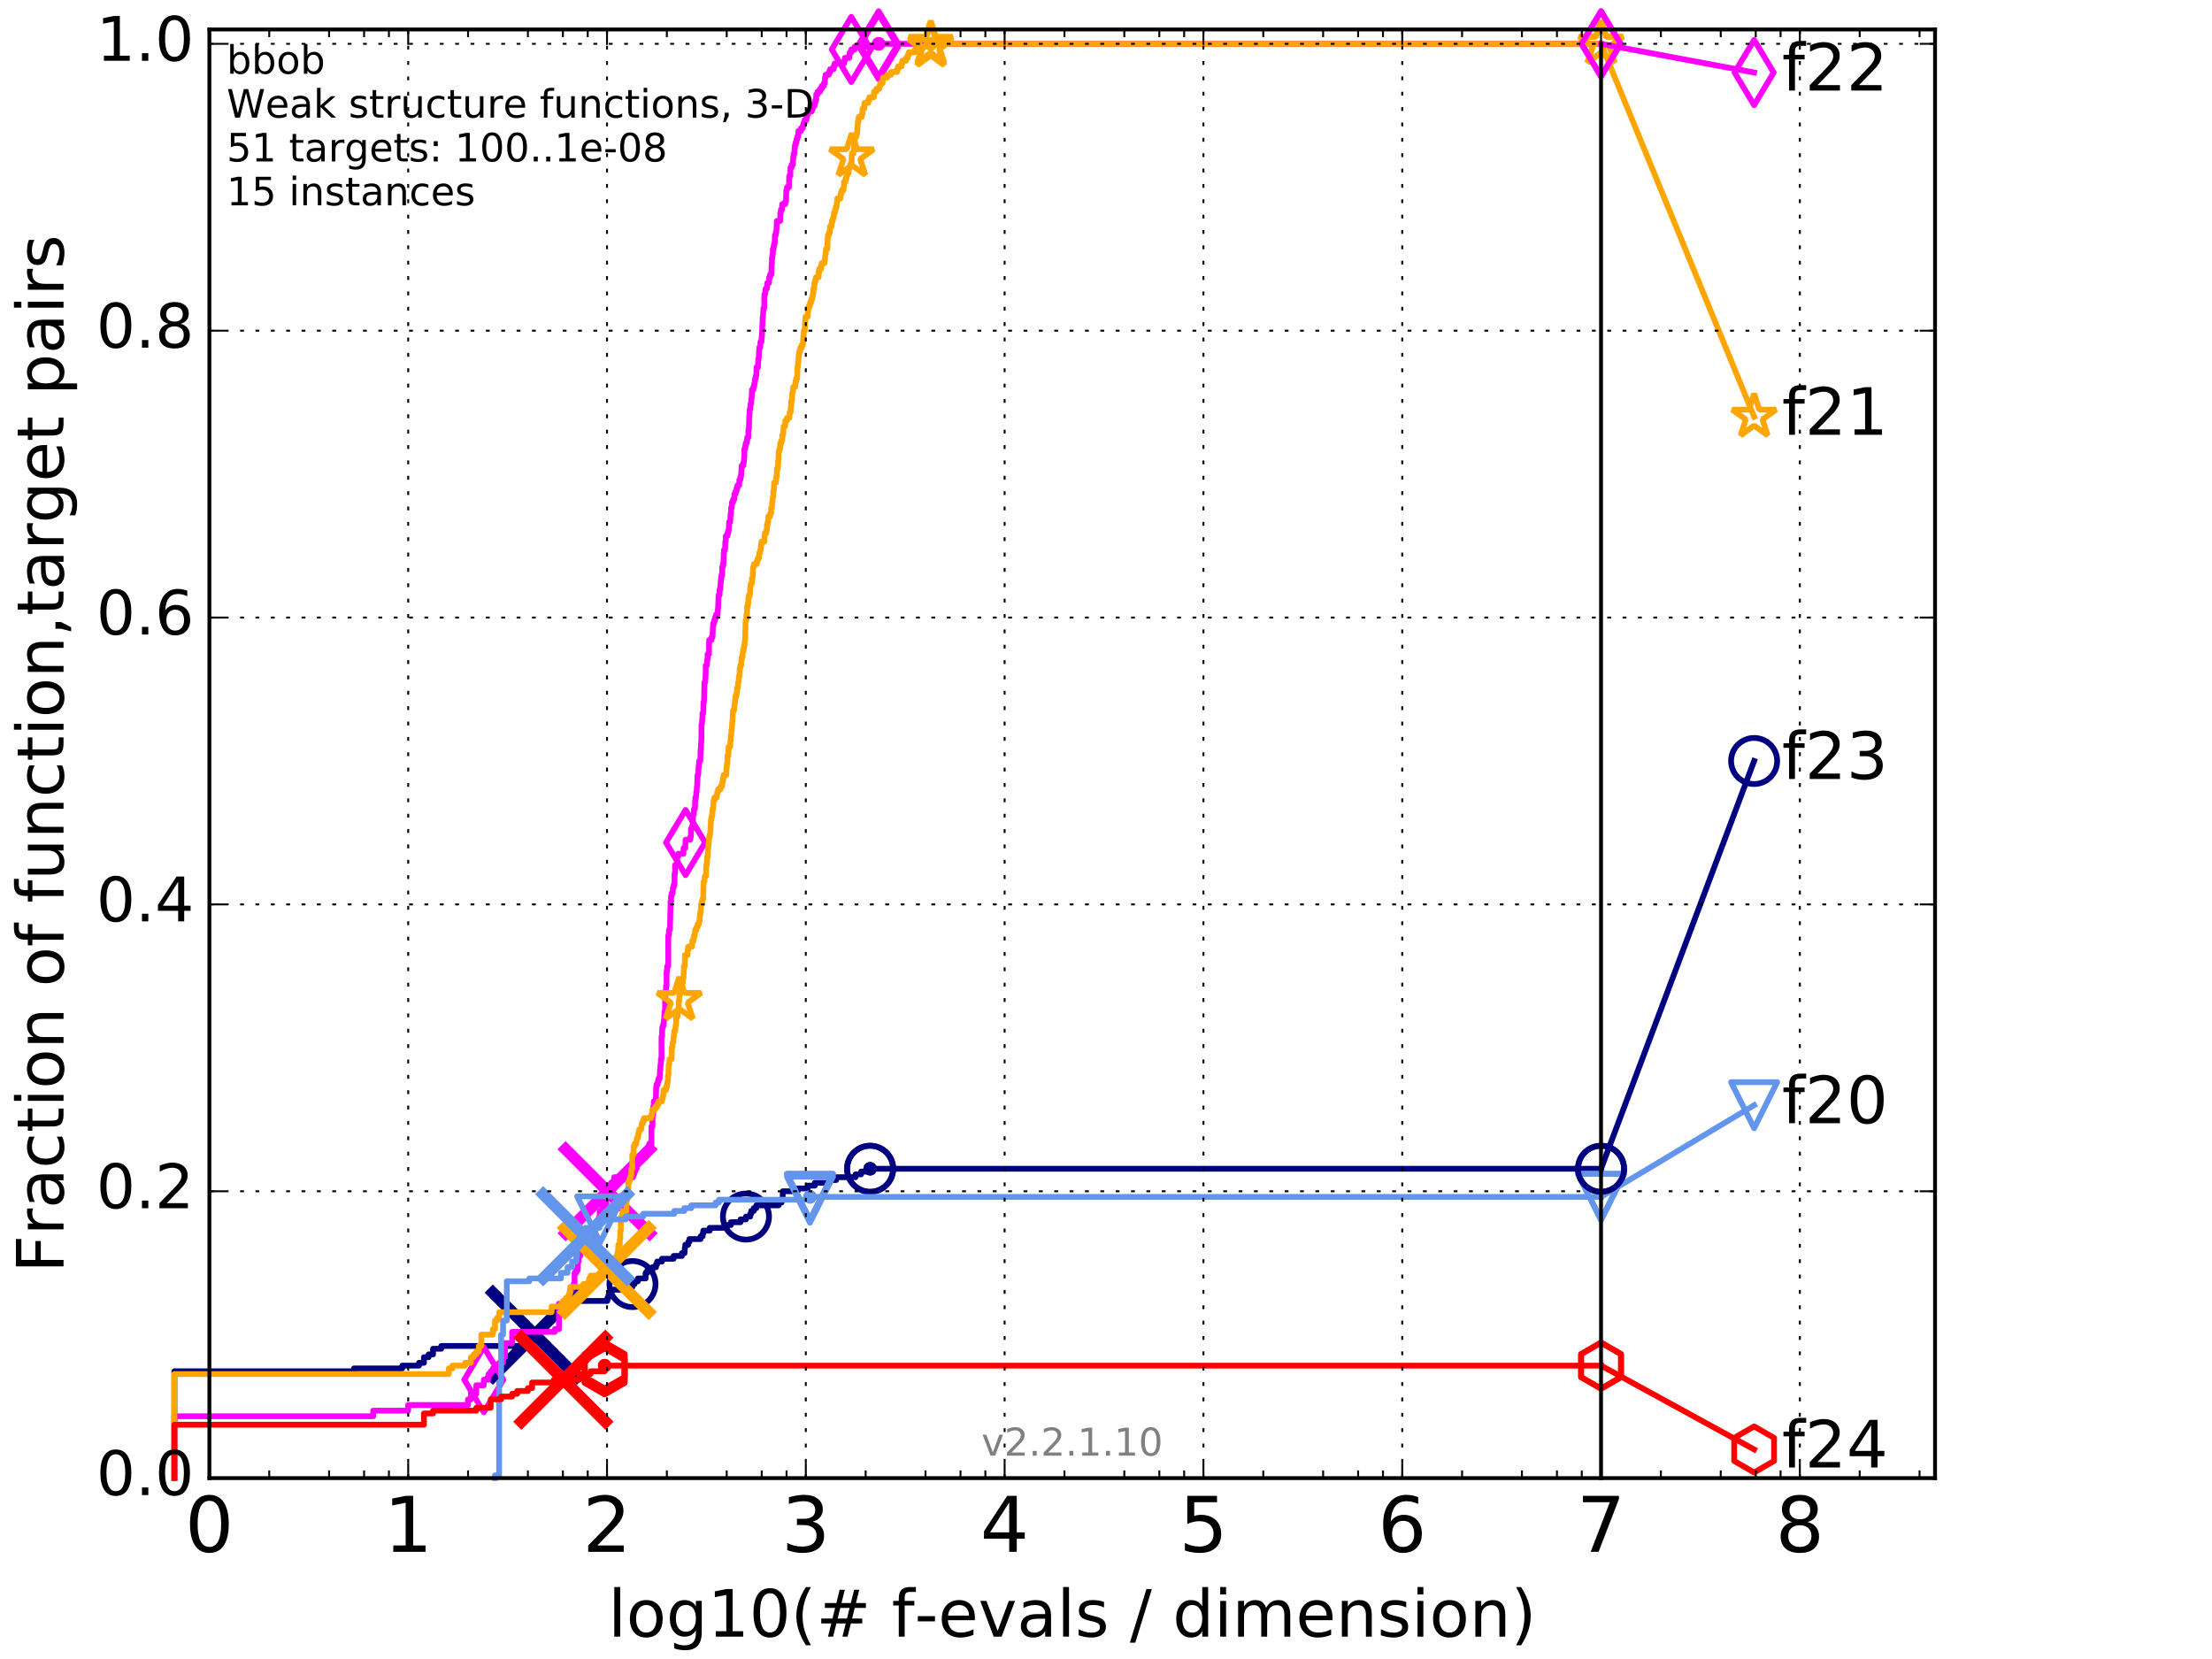 <?xml version="1.0" encoding="utf-8" standalone="no"?>
<!DOCTYPE svg PUBLIC "-//W3C//DTD SVG 1.1//EN"
  "http://www.w3.org/Graphics/SVG/1.1/DTD/svg11.dtd">
<!-- Created with matplotlib (http://matplotlib.org/) -->
<svg height="432pt" version="1.1" viewBox="0 0 576 432" width="576pt" xmlns="http://www.w3.org/2000/svg" xmlns:xlink="http://www.w3.org/1999/xlink">
 <defs>
  <style type="text/css">
*{stroke-linecap:butt;stroke-linejoin:round;stroke-miterlimit:100000;}
  </style>
 </defs>
 <g id="figure_1">
  <g id="patch_1">
   <path d="M 0 432 
L 576 432 
L 576 0 
L 0 0 
z
" style="fill:#ffffff;"/>
  </g>
  <g id="axes_1">
   <g id="patch_2">
    <path d="M 54.525 384.9 
L 503.88 384.9 
L 503.88 7.678 
L 54.525 7.678 
z
" style="fill:#ffffff;"/>
   </g>
   <g id="line2d_1">
    <defs>
     <path d="M 0 1.5 
C 0.398 1.5 0.779 1.342 1.061 1.061 
C 1.342 0.779 1.5 0.398 1.5 0 
C 1.5 -0.398 1.342 -0.779 1.061 -1.061 
C 0.779 -1.342 0.398 -1.5 0 -1.5 
C -0.398 -1.5 -0.779 -1.342 -1.061 -1.061 
C -1.342 -0.779 -1.5 -0.398 -1.5 0 
C -1.5 0.398 -1.342 0.779 -1.061 1.061 
C -0.779 1.342 -0.398 1.5 0 1.5 
z
" id="m1eeadad530" style="stroke:#000080;stroke-width:0.5;"/>
    </defs>
    <g>
     <use style="fill:#000080;stroke:#000080;stroke-width:0.5;" x="226.577" xlink:href="#m1eeadad530" y="304.344"/>
     <use style="fill:#000080;stroke:#000080;stroke-width:0.5;" x="226.577" xlink:href="#m1eeadad530" y="304.344"/>
    </g>
   </g>
   <g id="line2d_2">
    <path d="M 45.409 384.9 
L 45.409 357.072 
L 92.161 357.072 
L 92.161 356.339 
L 104.743 356.339 
L 104.743 355.607 
L 109.108 355.607 
L 109.108 354.875 
L 110.393 354.875 
L 110.393 353.41 
L 111.609 353.41 
L 111.609 352.678 
L 112.762 352.678 
L 112.762 351.213 
L 114.905 351.213 
L 114.905 350.481 
L 136.7 350.481 
L 136.7 349.016 
L 137.084 349.016 
L 137.084 347.551 
L 139.605 347.551 
L 139.605 346.087 
L 141.247 346.087 
L 141.247 345.354 
L 142.025 345.354 
L 142.025 344.622 
L 142.479 344.622 
L 142.479 343.89 
L 143.789 343.89 
L 143.789 342.425 
L 144.209 342.425 
L 144.209 340.96 
L 145.293 340.96 
L 145.293 340.228 
L 146.453 340.228 
L 146.453 339.496 
L 147.315 339.496 
L 147.315 338.763 
L 158.138 338.763 
L 158.138 338.031 
L 158.435 338.031 
L 158.435 337.299 
L 158.728 337.299 
L 158.728 336.566 
L 159.231 336.566 
L 159.231 335.834 
L 162.839 335.834 
L 162.839 335.102 
L 164.699 335.102 
L 164.699 334.369 
L 165.25 334.369 
L 165.25 333.637 
L 166.105 333.637 
L 166.105 332.905 
L 168.109 332.905 
L 168.109 331.44 
L 168.583 331.44 
L 168.583 330.708 
L 169.905 330.708 
L 169.905 329.975 
L 170.816 329.975 
L 170.816 329.243 
L 171.111 329.243 
L 171.111 328.511 
L 172.375 328.511 
L 172.375 327.778 
L 175.412 327.778 
L 175.412 327.046 
L 177.558 327.046 
L 177.558 326.314 
L 178.24 326.314 
L 178.332 324.849 
L 178.453 324.849 
L 178.453 324.117 
L 179.226 324.117 
L 179.226 323.385 
L 179.517 323.385 
L 179.517 322.652 
L 182.436 322.652 
L 182.436 321.92 
L 182.987 321.92 
L 182.987 321.188 
L 183.135 321.188 
L 183.135 320.455 
L 184.815 320.455 
L 184.815 319.723 
L 189.212 319.723 
L 189.212 318.991 
L 190.328 318.991 
L 190.328 318.258 
L 192.841 318.258 
L 192.841 317.526 
L 194.248 317.526 
L 194.248 316.794 
L 195.359 316.794 
L 195.359 316.061 
L 195.615 316.061 
L 195.615 315.329 
L 196.282 315.329 
L 196.282 314.597 
L 196.943 314.597 
L 196.943 313.864 
L 202.777 313.864 
L 202.777 313.132 
L 203.533 313.132 
L 203.533 312.4 
L 203.799 312.4 
L 203.829 310.203 
L 207.712 310.203 
L 207.712 309.47 
L 210.314 309.47 
L 210.314 308.738 
L 212.178 308.738 
L 212.178 308.006 
L 216.006 308.006 
L 216.006 307.273 
L 217.742 307.273 
L 217.742 306.541 
L 222.771 306.541 
L 222.771 305.809 
L 224.227 305.809 
L 224.227 305.076 
L 226.577 305.076 
L 226.577 304.344 
L 416.908 304.344 
L 416.908 304.344 
" style="fill:none;stroke:#000080;stroke-linecap:square;stroke-width:1.5;"/>
   </g>
   <g id="line2d_3">
    <defs>
     <path d="M 0 6 
C 1.591 6 3.117 5.368 4.243 4.243 
C 5.368 3.117 6 1.591 6 0 
C 6 -1.591 5.368 -3.117 4.243 -4.243 
C 3.117 -5.368 1.591 -6 0 -6 
C -1.591 -6 -3.117 -5.368 -4.243 -4.243 
C -5.368 -3.117 -6 -1.591 -6 0 
C -6 1.591 -5.368 3.117 -4.243 4.243 
C -3.117 5.368 -1.591 6 0 6 
z
" id="m2b6013ffc3" style="stroke:#000080;stroke-width:1.5;"/>
    </defs>
    <g>
     <use style="fill:none;stroke:#000080;stroke-width:1.5;" x="164.699" xlink:href="#m2b6013ffc3" y="334.369"/>
     <use style="fill:none;stroke:#000080;stroke-width:1.5;" x="194.248" xlink:href="#m2b6013ffc3" y="316.794"/>
     <use style="fill:none;stroke:#000080;stroke-width:1.5;" x="226.577" xlink:href="#m2b6013ffc3" y="304.344"/>
     <use style="fill:none;stroke:#000080;stroke-width:1.5;" x="226.577" xlink:href="#m2b6013ffc3" y="304.344"/>
     <use style="fill:none;stroke:#000080;stroke-width:1.5;" x="416.908" xlink:href="#m2b6013ffc3" y="304.344"/>
    </g>
   </g>
   <g id="line2d_4">
    <path d="M -15527.947 758.387 
" style="fill:none;stroke:#000080;stroke-linecap:square;stroke-width:1.5;"/>
    <g>
     <use style="fill:none;stroke:#000080;stroke-width:1.5;" x="-15527.947" xlink:href="#m2b6013ffc3" y="758.387"/>
    </g>
   </g>
   <g id="line2d_5">
    <path clip-path="url(#p434e11638b)" d="M 139.262 347.551 
" style="fill:none;stroke:#000080;stroke-linecap:square;"/>
    <defs>
     <path d="M -12 12 
L 12 -12 
M -12 -12 
L 12 12 
" id="m0894c1157a" style="stroke:#000080;stroke-width:3.0;"/>
    </defs>
    <g clip-path="url(#p434e11638b)">
     <use style="fill:#000080;stroke:#000080;stroke-width:3.0;" x="139.262" xlink:href="#m0894c1157a" y="347.551"/>
    </g>
   </g>
   <g id="line2d_6">
    <defs>
     <path d="M 0 1.5 
C 0.398 1.5 0.779 1.342 1.061 1.061 
C 1.342 0.779 1.5 0.398 1.5 0 
C 1.5 -0.398 1.342 -0.779 1.061 -1.061 
C 0.779 -1.342 0.398 -1.5 0 -1.5 
C -0.398 -1.5 -0.779 -1.342 -1.061 -1.061 
C -1.342 -0.779 -1.5 -0.398 -1.5 0 
C -1.5 0.398 -1.342 0.779 -1.061 1.061 
C -0.779 1.342 -0.398 1.5 0 1.5 
z
" id="m15d325114f" style="stroke:#ff00ff;stroke-width:0.5;"/>
    </defs>
    <g>
     <use style="fill:#ff00ff;stroke:#ff00ff;stroke-width:0.5;" x="228.798" xlink:href="#m15d325114f" y="11.413"/>
     <use style="fill:#ff00ff;stroke:#ff00ff;stroke-width:0.5;" x="228.798" xlink:href="#m15d325114f" y="11.413"/>
    </g>
   </g>
   <g id="line2d_7">
    <path d="M 45.409 384.9 
L 45.409 368.789 
L 97.178 368.789 
L 97.178 367.324 
L 106.294 367.324 
L 106.294 365.859 
L 121.878 365.859 
L 121.878 364.395 
L 122.615 364.395 
L 122.615 362.93 
L 124.021 362.93 
L 124.021 360.733 
L 125.977 360.733 
L 125.977 359.269 
L 127.193 359.269 
L 127.193 357.804 
L 127.777 357.804 
L 127.777 357.072 
L 128.346 357.072 
L 128.346 356.339 
L 129.443 356.339 
L 129.443 355.607 
L 129.972 355.607 
L 129.972 354.875 
L 130.994 354.875 
L 130.994 353.41 
L 131.488 353.41 
L 131.488 349.748 
L 133.363 349.748 
L 133.363 346.819 
L 144.485 346.819 
L 144.485 346.087 
L 145.556 346.087 
L 145.556 339.496 
L 147.794 339.496 
L 147.794 338.763 
L 148.493 338.763 
L 148.493 335.834 
L 148.947 335.834 
L 148.947 335.102 
L 149.392 335.102 
L 149.392 334.369 
L 149.612 334.369 
L 149.612 331.44 
L 150.044 331.44 
L 150.044 330.708 
L 150.468 330.708 
L 150.468 328.511 
L 150.677 328.511 
L 150.677 327.046 
L 151.09 327.046 
L 151.09 325.581 
L 153.233 325.581 
L 153.233 324.849 
L 153.418 324.849 
L 153.418 324.117 
L 153.964 324.117 
L 153.964 323.385 
L 154.321 323.385 
L 154.321 322.652 
L 154.672 322.652 
L 154.672 321.188 
L 154.846 321.188 
L 154.846 319.723 
L 155.018 319.723 
L 155.018 318.991 
L 155.694 318.991 
L 155.694 317.526 
L 156.025 317.526 
L 156.025 316.794 
L 156.188 316.794 
L 156.188 315.329 
L 156.989 315.329 
L 156.989 313.864 
L 157.913 313.864 
L 157.913 311.667 
L 158.212 311.667 
L 158.212 310.203 
L 158.655 310.203 
L 158.655 309.47 
L 159.088 309.47 
L 159.088 308.006 
L 159.793 308.006 
L 159.793 307.273 
L 159.932 307.273 
L 159.932 306.541 
L 164.866 306.541 
L 164.866 305.809 
L 165.141 305.809 
L 165.141 305.076 
L 165.413 305.076 
L 165.413 304.344 
L 165.788 304.344 
L 165.841 302.879 
L 166.261 302.879 
L 166.261 302.147 
L 167.328 302.147 
L 167.328 301.415 
L 168.109 301.415 
L 168.109 299.95 
L 168.489 299.95 
L 168.489 299.218 
L 169.002 299.218 
L 169.094 297.753 
L 169.638 297.753 
L 169.638 293.359 
L 169.905 293.359 
L 169.905 290.43 
L 170.081 290.43 
L 170.081 288.233 
L 170.256 288.233 
L 170.256 286.768 
L 170.773 286.768 
L 170.858 283.107 
L 170.943 283.107 
L 170.943 282.374 
L 171.278 282.374 
L 171.278 281.642 
L 171.444 281.642 
L 171.444 280.91 
L 171.772 280.91 
L 171.854 278.713 
L 171.935 278.713 
L 171.975 277.248 
L 172.096 277.248 
L 172.096 275.783 
L 172.256 275.783 
L 172.256 269.925 
L 172.415 269.925 
L 172.415 267.728 
L 172.573 267.728 
L 172.573 266.995 
L 172.807 266.995 
L 172.885 265.531 
L 172.962 265.531 
L 173.039 263.334 
L 173.193 263.334 
L 173.193 258.207 
L 173.421 258.207 
L 173.421 256.743 
L 173.572 256.743 
L 173.572 253.081 
L 173.684 253.081 
L 173.722 251.616 
L 174.019 251.616 
L 174.019 243.561 
L 174.166 243.561 
L 174.202 242.096 
L 174.457 242.096 
L 174.565 236.97 
L 174.601 236.97 
L 174.601 234.773 
L 174.744 234.773 
L 174.744 233.308 
L 174.886 233.308 
L 174.886 232.576 
L 175.168 232.576 
L 175.238 231.111 
L 175.447 231.111 
L 175.447 230.379 
L 175.653 230.379 
L 175.653 227.45 
L 175.79 227.45 
L 175.79 225.253 
L 176.328 225.253 
L 176.328 223.056 
L 176.593 223.056 
L 176.593 222.323 
L 177.964 222.323 
L 177.995 220.859 
L 178.423 220.859 
L 178.514 218.662 
L 179.747 218.662 
L 179.747 217.929 
L 179.889 217.929 
L 179.946 215.732 
L 180.255 215.732 
L 180.255 215 
L 180.367 215 
L 180.477 212.071 
L 180.67 212.071 
L 180.725 210.606 
L 180.943 210.606 
L 181.024 208.409 
L 181.078 208.409 
L 181.078 207.677 
L 181.239 207.677 
L 181.319 206.212 
L 181.399 206.212 
L 181.478 204.747 
L 181.531 204.747 
L 181.636 201.818 
L 181.819 201.818 
L 181.897 199.621 
L 181.975 199.621 
L 182.053 198.157 
L 182.36 198.157 
L 182.436 195.227 
L 182.512 195.227 
L 182.588 193.03 
L 182.638 193.03 
L 182.663 188.636 
L 182.763 188.636 
L 182.863 187.172 
L 182.888 187.172 
L 182.937 185.707 
L 183.135 185.707 
L 183.184 182.778 
L 183.33 182.778 
L 183.428 177.651 
L 183.645 177.651 
L 183.741 175.454 
L 183.765 175.454 
L 183.765 173.257 
L 184.097 173.257 
L 184.144 171.793 
L 184.261 171.793 
L 184.261 170.328 
L 184.609 170.328 
L 184.655 166.666 
L 185.289 166.666 
L 185.289 165.934 
L 185.533 165.934 
L 185.643 163.005 
L 185.709 163.005 
L 185.709 162.273 
L 185.97 162.273 
L 185.97 161.54 
L 186.186 161.54 
L 186.186 160.808 
L 186.442 160.808 
L 186.442 160.076 
L 186.841 160.076 
L 186.904 158.611 
L 186.987 158.611 
L 187.09 155.682 
L 187.111 155.682 
L 187.111 154.949 
L 187.377 154.949 
L 187.377 153.485 
L 187.559 153.485 
L 187.62 152.02 
L 187.68 152.02 
L 187.74 150.555 
L 187.84 150.555 
L 187.84 149.823 
L 188.038 149.823 
L 188.078 147.626 
L 188.255 147.626 
L 188.255 146.894 
L 188.372 146.894 
L 188.469 143.964 
L 188.508 143.964 
L 188.508 143.232 
L 188.796 143.232 
L 188.872 141.035 
L 188.967 141.035 
L 189.005 139.57 
L 189.418 139.57 
L 189.418 138.838 
L 189.621 138.838 
L 189.621 138.106 
L 189.768 138.106 
L 189.859 135.909 
L 190.149 135.909 
L 190.257 133.712 
L 190.346 133.712 
L 190.364 132.247 
L 190.541 132.247 
L 190.594 130.782 
L 190.892 130.782 
L 190.892 130.05 
L 191.203 130.05 
L 191.237 128.585 
L 191.577 128.585 
L 191.577 127.853 
L 191.829 127.853 
L 191.829 127.121 
L 192.029 127.121 
L 192.029 126.388 
L 192.471 126.388 
L 192.536 124.924 
L 192.793 124.924 
L 192.793 124.191 
L 192.968 124.191 
L 193.079 121.995 
L 193.126 121.995 
L 193.126 121.262 
L 193.548 121.262 
L 193.548 120.53 
L 193.686 120.53 
L 193.763 119.065 
L 193.824 119.065 
L 193.84 116.868 
L 194.052 116.868 
L 194.052 116.136 
L 194.173 116.136 
L 194.173 115.404 
L 194.442 115.404 
L 194.442 114.671 
L 194.561 114.671 
L 194.561 113.939 
L 194.854 113.939 
L 194.883 111.742 
L 195.014 111.742 
L 195.115 108.08 
L 195.187 108.08 
L 195.216 106.616 
L 195.345 106.616 
L 195.445 105.151 
L 195.6 105.151 
L 195.671 103.686 
L 195.727 103.686 
L 195.811 101.489 
L 196.186 101.489 
L 196.186 100.757 
L 196.377 100.757 
L 196.377 100.025 
L 196.527 100.025 
L 196.621 98.56 
L 196.809 98.56 
L 196.809 97.828 
L 196.969 97.828 
L 196.983 95.631 
L 197.39 95.631 
L 197.442 93.434 
L 197.572 93.434 
L 197.675 91.237 
L 197.714 91.237 
L 197.714 90.504 
L 197.969 90.504 
L 198.02 89.04 
L 198.285 89.04 
L 198.335 87.575 
L 198.41 87.575 
L 198.509 84.646 
L 198.534 84.646 
L 198.62 82.449 
L 198.657 82.449 
L 198.756 80.984 
L 198.78 80.984 
L 198.78 80.252 
L 198.987 80.252 
L 199.048 76.59 
L 199.265 76.59 
L 199.373 75.126 
L 199.704 75.126 
L 199.798 73.661 
L 200.273 73.661 
L 200.296 72.196 
L 200.535 72.196 
L 200.535 71.464 
L 200.85 71.464 
L 200.951 68.535 
L 201.006 68.535 
L 201.017 67.07 
L 201.128 67.07 
L 201.128 66.338 
L 201.249 66.338 
L 201.249 64.873 
L 201.446 64.873 
L 201.446 64.141 
L 201.565 64.141 
L 201.565 63.408 
L 201.738 63.408 
L 201.791 61.211 
L 202.026 61.211 
L 202.026 60.479 
L 202.163 60.479 
L 202.269 58.282 
L 202.279 58.282 
L 202.279 57.55 
L 203.153 57.55 
L 203.214 55.353 
L 203.334 55.353 
L 203.334 54.62 
L 203.632 54.62 
L 203.672 53.156 
L 204.485 53.156 
L 204.485 52.423 
L 204.665 52.423 
L 204.768 49.494 
L 204.918 49.494 
L 204.918 48.762 
L 205.434 48.762 
L 205.507 45.832 
L 205.814 45.832 
L 205.841 43.635 
L 206.134 43.635 
L 206.134 42.903 
L 206.45 42.903 
L 206.493 41.439 
L 206.563 41.439 
L 206.563 40.706 
L 206.692 40.706 
L 206.692 39.974 
L 206.881 39.974 
L 206.907 38.509 
L 207 38.509 
L 207 37.777 
L 207.187 37.777 
L 207.187 37.045 
L 207.422 37.045 
L 207.422 36.312 
L 207.596 36.312 
L 207.596 35.58 
L 207.868 35.58 
L 207.9 34.115 
L 208.584 34.115 
L 208.584 33.383 
L 209.062 33.383 
L 209.062 32.651 
L 209.286 32.651 
L 209.286 31.918 
L 209.553 31.918 
L 209.553 31.186 
L 210.019 31.186 
L 210.019 30.454 
L 210.159 30.454 
L 210.159 29.721 
L 210.438 29.721 
L 210.438 28.989 
L 211.395 28.989 
L 211.395 28.257 
L 211.666 28.257 
L 211.666 27.524 
L 212.118 27.524 
L 212.118 26.792 
L 212.3 26.792 
L 212.3 26.06 
L 212.527 26.06 
L 212.553 24.595 
L 212.883 24.595 
L 212.883 23.863 
L 213.541 23.863 
L 213.541 23.13 
L 213.981 23.13 
L 213.981 22.398 
L 214.517 22.398 
L 214.517 21.666 
L 214.795 21.666 
L 214.831 20.201 
L 214.992 20.201 
L 214.992 19.469 
L 215.823 19.469 
L 215.823 18.736 
L 216.182 18.736 
L 216.182 18.004 
L 217.079 18.004 
L 217.079 17.272 
L 217.322 17.272 
L 217.322 16.539 
L 219.801 16.539 
L 219.801 15.807 
L 220.007 15.807 
L 220.007 15.075 
L 221.15 15.075 
L 221.15 14.342 
L 221.276 14.342 
L 221.276 13.61 
L 221.669 13.61 
L 221.669 12.878 
L 222.55 12.878 
L 222.55 12.145 
L 228.798 12.145 
L 228.798 11.413 
L 416.908 11.413 
L 416.908 11.413 
" style="fill:none;stroke:#ff00ff;stroke-linecap:square;stroke-width:1.5;"/>
   </g>
   <g id="line2d_8">
    <defs>
     <path d="M -0 8.485 
L 5.091 0 
L 0 -8.485 
L -5.091 -0 
z
" id="m146765e89b" style="stroke:#ff00ff;stroke-linejoin:miter;stroke-width:1.5;"/>
    </defs>
    <g>
     <use style="fill:none;stroke:#ff00ff;stroke-linejoin:miter;stroke-width:1.5;" x="125.977" xlink:href="#m146765e89b" y="359.269"/>
     <use style="fill:none;stroke:#ff00ff;stroke-linejoin:miter;stroke-width:1.5;" x="178.514" xlink:href="#m146765e89b" y="219.394"/>
     <use style="fill:none;stroke:#ff00ff;stroke-linejoin:miter;stroke-width:1.5;" x="221.669" xlink:href="#m146765e89b" y="12.878"/>
     <use style="fill:none;stroke:#ff00ff;stroke-linejoin:miter;stroke-width:1.5;" x="228.798" xlink:href="#m146765e89b" y="12.145"/>
     <use style="fill:none;stroke:#ff00ff;stroke-linejoin:miter;stroke-width:1.5;" x="228.798" xlink:href="#m146765e89b" y="11.413"/>
     <use style="fill:none;stroke:#ff00ff;stroke-linejoin:miter;stroke-width:1.5;" x="416.908" xlink:href="#m146765e89b" y="11.413"/>
    </g>
   </g>
   <g id="line2d_9">
    <path d="M -15527.947 758.387 
" style="fill:none;stroke:#ff00ff;stroke-linecap:square;stroke-width:1.5;"/>
    <g>
     <use style="fill:none;stroke:#ff00ff;stroke-linejoin:miter;stroke-width:1.5;" x="-15527.947" xlink:href="#m146765e89b" y="758.387"/>
    </g>
   </g>
   <g id="line2d_10">
    <path clip-path="url(#p434e11638b)" d="M 158.212 310.203 
" style="fill:none;stroke:#ff00ff;stroke-linecap:square;"/>
    <defs>
     <path d="M -12 12 
L 12 -12 
M -12 -12 
L 12 12 
" id="mc8a851ce96" style="stroke:#ff00ff;stroke-width:3.0;"/>
    </defs>
    <g clip-path="url(#p434e11638b)">
     <use style="fill:#ff00ff;stroke:#ff00ff;stroke-width:3.0;" x="158.212" xlink:href="#mc8a851ce96" y="310.203"/>
    </g>
   </g>
   <g id="line2d_11">
    <defs>
     <path d="M 0 1.5 
C 0.398 1.5 0.779 1.342 1.061 1.061 
C 1.342 0.779 1.5 0.398 1.5 0 
C 1.5 -0.398 1.342 -0.779 1.061 -1.061 
C 0.779 -1.342 0.398 -1.5 0 -1.5 
C -0.398 -1.5 -0.779 -1.342 -1.061 -1.061 
C -1.342 -0.779 -1.5 -0.398 -1.5 0 
C -1.5 0.398 -1.342 0.779 -1.061 1.061 
C -0.779 1.342 -0.398 1.5 0 1.5 
z
" id="mc615b1f081" style="stroke:#ffa500;stroke-width:0.5;"/>
    </defs>
    <g>
     <use style="fill:#ffa500;stroke:#ffa500;stroke-width:0.5;" x="242.354" xlink:href="#mc615b1f081" y="11.413"/>
     <use style="fill:#ffa500;stroke:#ffa500;stroke-width:0.5;" x="242.354" xlink:href="#mc615b1f081" y="11.413"/>
    </g>
   </g>
   <g id="line2d_12">
    <path d="M 45.409 384.9 
L 45.409 357.804 
L 116.861 357.804 
L 116.861 356.339 
L 117.779 356.339 
L 117.779 355.607 
L 121.116 355.607 
L 121.116 354.875 
L 122.615 354.875 
L 122.615 353.41 
L 123.329 353.41 
L 123.329 352.678 
L 124.021 352.678 
L 124.021 351.945 
L 124.692 351.945 
L 124.692 350.481 
L 125.344 350.481 
L 125.344 347.551 
L 128.346 347.551 
L 128.346 346.087 
L 128.901 346.087 
L 128.901 343.89 
L 129.443 343.89 
L 129.443 343.157 
L 129.972 343.157 
L 129.972 341.693 
L 143.647 341.693 
L 143.647 340.228 
L 146.073 340.228 
L 146.073 339.496 
L 146.578 339.496 
L 146.578 338.763 
L 147.315 338.763 
L 147.315 338.031 
L 148.029 338.031 
L 148.029 337.299 
L 148.262 337.299 
L 148.262 336.566 
L 148.493 336.566 
L 148.493 335.102 
L 151.893 335.102 
L 151.893 334.369 
L 153.233 334.369 
L 153.233 333.637 
L 153.418 333.637 
L 153.418 332.905 
L 153.783 332.905 
L 153.783 332.172 
L 156.188 332.172 
L 156.188 331.44 
L 157.609 331.44 
L 157.609 330.708 
L 158.212 330.708 
L 158.212 329.975 
L 159.373 329.975 
L 159.373 329.243 
L 159.932 329.243 
L 159.932 328.511 
L 160.744 328.511 
L 160.744 326.314 
L 160.943 326.314 
L 161.009 324.117 
L 161.4 324.117 
L 161.4 322.652 
L 161.529 322.652 
L 161.529 320.455 
L 161.657 320.455 
L 161.657 317.526 
L 161.784 317.526 
L 161.784 316.794 
L 162.037 316.794 
L 162.037 316.061 
L 162.162 316.061 
L 162.162 315.329 
L 163.14 315.329 
L 163.14 312.4 
L 163.378 312.4 
L 163.378 311.667 
L 163.496 311.667 
L 163.496 310.203 
L 163.613 310.203 
L 163.613 308.006 
L 163.846 308.006 
L 163.846 307.273 
L 164.077 307.273 
L 164.077 306.541 
L 164.305 306.541 
L 164.305 305.809 
L 164.418 305.809 
L 164.418 304.344 
L 164.643 304.344 
L 164.643 300.682 
L 164.976 300.682 
L 164.976 298.485 
L 165.304 298.485 
L 165.304 297.753 
L 165.735 297.753 
L 165.841 296.288 
L 166.157 296.288 
L 166.261 294.824 
L 166.469 294.824 
L 166.469 294.091 
L 166.978 294.091 
L 167.079 292.627 
L 167.378 292.627 
L 167.378 291.894 
L 167.673 291.894 
L 167.673 291.162 
L 169.503 291.162 
L 169.503 290.43 
L 169.816 290.43 
L 169.86 288.965 
L 170.602 288.965 
L 170.602 288.233 
L 171.111 288.233 
L 171.111 287.5 
L 171.527 287.5 
L 171.527 286.768 
L 172.415 286.768 
L 172.415 286.036 
L 172.612 286.036 
L 172.612 285.303 
L 172.729 285.303 
L 172.807 283.839 
L 173.421 283.839 
L 173.421 283.107 
L 173.647 283.107 
L 173.647 282.374 
L 173.796 282.374 
L 173.796 281.642 
L 173.908 281.642 
L 173.908 280.177 
L 174.055 280.177 
L 174.129 277.248 
L 174.239 277.248 
L 174.348 275.783 
L 174.886 275.783 
L 174.922 272.854 
L 175.063 272.854 
L 175.168 271.389 
L 175.343 271.389 
L 175.412 269.925 
L 175.516 269.925 
L 175.585 268.46 
L 175.824 268.46 
L 175.926 266.995 
L 176.027 266.995 
L 176.094 264.798 
L 176.395 264.798 
L 176.395 264.066 
L 176.527 264.066 
L 176.527 263.334 
L 176.691 263.334 
L 176.789 260.404 
L 176.887 260.404 
L 176.919 258.94 
L 177.113 258.94 
L 177.113 258.207 
L 177.337 258.207 
L 177.368 256.743 
L 177.495 256.743 
L 177.495 256.01 
L 177.809 256.01 
L 177.902 254.546 
L 177.995 254.546 
L 178.087 251.616 
L 178.301 251.616 
L 178.362 248.687 
L 179.05 248.687 
L 179.05 247.222 
L 179.226 247.222 
L 179.226 246.49 
L 180.227 246.49 
L 180.255 245.025 
L 180.56 245.025 
L 180.56 244.293 
L 180.725 244.293 
L 180.725 243.561 
L 180.943 243.561 
L 181.024 242.096 
L 181.399 242.096 
L 181.399 241.364 
L 181.662 241.364 
L 181.662 240.632 
L 182.027 240.632 
L 182.027 239.899 
L 182.181 239.899 
L 182.207 238.435 
L 182.334 238.435 
L 182.334 237.702 
L 182.461 237.702 
L 182.537 235.505 
L 182.763 235.505 
L 182.763 234.773 
L 182.937 234.773 
L 182.937 234.041 
L 183.11 234.041 
L 183.208 229.647 
L 183.403 229.647 
L 183.5 228.182 
L 183.836 228.182 
L 183.884 225.253 
L 184.073 225.253 
L 184.144 223.056 
L 184.308 223.056 
L 184.377 220.859 
L 184.447 220.859 
L 184.517 219.394 
L 184.586 219.394 
L 184.655 217.929 
L 184.815 217.929 
L 184.815 217.197 
L 184.951 217.197 
L 185.042 215 
L 185.064 215 
L 185.109 213.535 
L 185.222 213.535 
L 185.222 212.803 
L 185.378 212.803 
L 185.378 212.071 
L 185.511 212.071 
L 185.533 210.606 
L 185.709 210.606 
L 185.818 208.409 
L 186.035 208.409 
L 186.035 207.677 
L 186.632 207.677 
L 186.632 206.944 
L 186.758 206.944 
L 186.758 206.212 
L 187.008 206.212 
L 187.008 205.48 
L 187.66 205.48 
L 187.66 204.747 
L 188.038 204.747 
L 188.038 204.015 
L 188.157 204.015 
L 188.157 203.283 
L 188.294 203.283 
L 188.294 202.551 
L 188.411 202.551 
L 188.411 201.818 
L 189.137 201.818 
L 189.194 199.621 
L 189.287 199.621 
L 189.287 198.889 
L 189.399 198.889 
L 189.473 196.692 
L 189.695 196.692 
L 189.713 194.495 
L 190.131 194.495 
L 190.203 193.03 
L 190.257 193.03 
L 190.274 191.566 
L 190.435 191.566 
L 190.453 190.101 
L 190.559 190.101 
L 190.665 187.904 
L 190.735 187.904 
L 190.822 185.707 
L 190.874 185.707 
L 190.874 184.975 
L 191.151 184.975 
L 191.254 183.51 
L 191.34 183.51 
L 191.425 182.045 
L 191.51 182.045 
L 191.51 181.313 
L 191.762 181.313 
L 191.762 180.581 
L 191.912 180.581 
L 191.912 179.116 
L 192.161 179.116 
L 192.21 177.651 
L 192.341 177.651 
L 192.39 176.187 
L 192.552 176.187 
L 192.633 173.99 
L 192.777 173.99 
L 192.777 173.257 
L 193.016 173.257 
L 193.047 171.793 
L 193.142 171.793 
L 193.142 171.06 
L 193.361 171.06 
L 193.439 169.596 
L 193.594 169.596 
L 193.594 168.863 
L 193.717 168.863 
L 193.717 168.131 
L 193.87 168.131 
L 193.946 166.666 
L 194.037 166.666 
L 194.143 162.273 
L 194.158 162.273 
L 194.158 161.54 
L 194.353 161.54 
L 194.368 160.076 
L 194.501 160.076 
L 194.546 157.879 
L 194.737 157.879 
L 194.737 157.146 
L 194.869 157.146 
L 194.869 155.682 
L 195.014 155.682 
L 195.014 154.949 
L 195.288 154.949 
L 195.373 152.752 
L 195.473 152.752 
L 195.473 152.02 
L 195.769 152.02 
L 195.811 150.555 
L 195.992 150.555 
L 196.103 147.626 
L 196.309 147.626 
L 196.309 146.894 
L 197.062 146.894 
L 197.062 146.161 
L 197.286 146.161 
L 197.286 145.429 
L 197.624 145.429 
L 197.714 143.964 
L 197.957 143.964 
L 197.957 143.232 
L 198.071 143.232 
L 198.172 141.767 
L 198.285 141.767 
L 198.285 141.035 
L 199.012 141.035 
L 199.084 139.57 
L 199.145 139.57 
L 199.145 138.838 
L 199.527 138.838 
L 199.527 138.106 
L 199.693 138.106 
L 199.716 136.641 
L 199.892 136.641 
L 199.892 135.909 
L 200.031 135.909 
L 200.066 134.444 
L 200.535 134.444 
L 200.535 133.712 
L 200.806 133.712 
L 200.817 132.247 
L 201.017 132.247 
L 201.051 130.782 
L 201.15 130.782 
L 201.26 129.318 
L 201.348 129.318 
L 201.381 127.853 
L 201.489 127.853 
L 201.576 125.656 
L 202.068 125.656 
L 202.111 124.191 
L 202.248 124.191 
L 202.342 121.995 
L 202.56 121.995 
L 202.664 119.798 
L 202.715 119.798 
L 202.767 117.601 
L 202.951 117.601 
L 202.951 116.868 
L 203.153 116.868 
L 203.153 115.404 
L 203.434 115.404 
L 203.434 114.671 
L 203.682 114.671 
L 203.741 113.207 
L 203.936 113.207 
L 204.043 111.01 
L 204.447 111.01 
L 204.485 109.545 
L 204.918 109.545 
L 204.918 108.813 
L 205.552 108.813 
L 205.643 107.348 
L 205.876 107.348 
L 205.921 105.883 
L 206.019 105.883 
L 206.019 104.419 
L 206.231 104.419 
L 206.328 102.222 
L 206.458 102.222 
L 206.554 100.757 
L 207.077 100.757 
L 207.153 99.292 
L 207.338 99.292 
L 207.338 98.56 
L 207.579 98.56 
L 207.662 95.631 
L 207.745 95.631 
L 207.81 94.166 
L 207.933 94.166 
L 207.949 92.701 
L 208.063 92.701 
L 208.063 91.969 
L 208.184 91.969 
L 208.184 91.237 
L 208.433 91.237 
L 208.433 90.504 
L 208.789 90.504 
L 208.789 89.772 
L 209.093 89.772 
L 209.178 87.575 
L 209.263 87.575 
L 209.324 86.11 
L 209.576 86.11 
L 209.644 83.913 
L 209.689 83.913 
L 209.749 82.449 
L 210.351 82.449 
L 210.395 80.984 
L 210.489 80.984 
L 210.489 80.252 
L 210.663 80.252 
L 210.663 79.52 
L 210.95 79.52 
L 210.95 78.787 
L 211.213 78.787 
L 211.213 78.055 
L 211.451 78.055 
L 211.451 77.323 
L 211.632 77.323 
L 211.632 76.59 
L 211.811 76.59 
L 211.811 75.126 
L 212.009 75.126 
L 212.043 73.661 
L 212.232 73.661 
L 212.232 72.929 
L 212.473 72.929 
L 212.473 72.196 
L 213.175 72.196 
L 213.175 70.732 
L 213.323 70.732 
L 213.323 69.999 
L 213.825 69.999 
L 213.825 69.267 
L 213.956 69.267 
L 213.956 68.535 
L 214.686 68.535 
L 214.686 67.802 
L 214.801 67.802 
L 214.909 66.338 
L 214.975 66.338 
L 215.064 64.873 
L 215.435 64.873 
L 215.528 61.944 
L 215.604 61.944 
L 215.604 61.211 
L 215.869 61.211 
L 215.869 60.479 
L 216.102 60.479 
L 216.119 59.014 
L 216.496 59.014 
L 216.496 58.282 
L 216.613 58.282 
L 216.613 57.55 
L 216.844 57.55 
L 216.844 56.817 
L 217.057 56.817 
L 217.166 55.353 
L 217.44 55.353 
L 217.44 54.62 
L 217.647 54.62 
L 217.647 53.888 
L 217.847 53.888 
L 217.947 52.423 
L 218.025 52.423 
L 218.025 51.691 
L 218.818 51.691 
L 218.818 50.959 
L 218.953 50.959 
L 218.953 50.226 
L 219.192 50.226 
L 219.192 49.494 
L 219.656 49.494 
L 219.767 48.029 
L 219.782 48.029 
L 219.782 47.297 
L 220.183 47.297 
L 220.183 46.565 
L 220.408 46.565 
L 220.408 45.832 
L 220.586 45.832 
L 220.586 45.1 
L 220.963 45.1 
L 221.05 43.635 
L 221.348 43.635 
L 221.348 42.903 
L 221.665 42.903 
L 221.665 42.171 
L 221.78 42.171 
L 221.815 39.974 
L 222.22 39.974 
L 222.22 39.242 
L 222.371 39.242 
L 222.457 37.045 
L 222.606 37.045 
L 222.614 35.58 
L 222.989 35.58 
L 222.989 34.848 
L 223.184 34.848 
L 223.267 33.383 
L 223.3 33.383 
L 223.37 31.918 
L 223.484 31.918 
L 223.484 31.186 
L 223.602 31.186 
L 223.602 30.454 
L 224.381 30.454 
L 224.381 29.721 
L 224.565 29.721 
L 224.627 28.257 
L 225.084 28.257 
L 225.122 26.792 
L 226.092 26.792 
L 226.092 26.06 
L 226.373 26.06 
L 226.373 25.327 
L 227.559 25.327 
L 227.596 23.863 
L 228.167 23.863 
L 228.167 23.13 
L 228.959 23.13 
L 228.959 22.398 
L 229.21 22.398 
L 229.21 21.666 
L 229.831 21.666 
L 229.899 20.201 
L 231.051 20.201 
L 231.051 19.469 
L 232.019 19.469 
L 232.019 18.736 
L 233.612 18.736 
L 233.612 18.004 
L 233.87 18.004 
L 233.87 17.272 
L 234.781 17.272 
L 234.781 16.539 
L 234.955 16.539 
L 234.955 15.807 
L 235.955 15.807 
L 235.955 15.075 
L 236.387 15.075 
L 236.387 14.342 
L 236.657 14.342 
L 236.657 13.61 
L 238.251 13.61 
L 238.251 12.878 
L 239.393 12.878 
L 239.393 12.145 
L 242.354 12.145 
L 242.354 11.413 
L 416.908 11.413 
L 416.908 11.413 
" style="fill:none;stroke:#ffa500;stroke-linecap:square;stroke-width:1.5;"/>
   </g>
   <g id="line2d_13">
    <defs>
     <path d="M 0 -6 
L -1.347 -1.854 
L -5.706 -1.854 
L -2.18 0.708 
L -3.527 4.854 
L -0 2.292 
L 3.527 4.854 
L 2.18 0.708 
L 5.706 -1.854 
L 1.347 -1.854 
z
" id="m2923f76cf6" style="stroke:#ffa500;stroke-linejoin:bevel;stroke-width:1.5;"/>
    </defs>
    <g>
     <use style="fill:none;stroke:#ffa500;stroke-linejoin:bevel;stroke-width:1.5;" x="176.887" xlink:href="#m2923f76cf6" y="260.404"/>
     <use style="fill:none;stroke:#ffa500;stroke-linejoin:bevel;stroke-width:1.5;" x="221.815" xlink:href="#m2923f76cf6" y="40.706"/>
     <use style="fill:none;stroke:#ffa500;stroke-linejoin:bevel;stroke-width:1.5;" x="242.354" xlink:href="#m2923f76cf6" y="12.145"/>
     <use style="fill:none;stroke:#ffa500;stroke-linejoin:bevel;stroke-width:1.5;" x="242.354" xlink:href="#m2923f76cf6" y="11.413"/>
     <use style="fill:none;stroke:#ffa500;stroke-linejoin:bevel;stroke-width:1.5;" x="416.908" xlink:href="#m2923f76cf6" y="11.413"/>
    </g>
   </g>
   <g id="line2d_14">
    <path d="M -15527.947 758.387 
" style="fill:none;stroke:#ffa500;stroke-linecap:square;stroke-width:1.5;"/>
    <g>
     <use style="fill:none;stroke:#ffa500;stroke-linejoin:bevel;stroke-width:1.5;" x="-15527.947" xlink:href="#m2923f76cf6" y="758.387"/>
    </g>
   </g>
   <g id="line2d_15">
    <path clip-path="url(#p434e11638b)" d="M 157.988 330.708 
" style="fill:none;stroke:#ffa500;stroke-linecap:square;"/>
    <defs>
     <path d="M -12 12 
L 12 -12 
M -12 -12 
L 12 12 
" id="m228fcb3ac1" style="stroke:#ffa500;stroke-width:3.0;"/>
    </defs>
    <g clip-path="url(#p434e11638b)">
     <use style="fill:#ffa500;stroke:#ffa500;stroke-width:3.0;" x="157.988" xlink:href="#m228fcb3ac1" y="330.708"/>
    </g>
   </g>
   <g id="line2d_16">
    <defs>
     <path d="M 0 1.5 
C 0.398 1.5 0.779 1.342 1.061 1.061 
C 1.342 0.779 1.5 0.398 1.5 0 
C 1.5 -0.398 1.342 -0.779 1.061 -1.061 
C 0.779 -1.342 0.398 -1.5 0 -1.5 
C -0.398 -1.5 -0.779 -1.342 -1.061 -1.061 
C -1.342 -0.779 -1.5 -0.398 -1.5 0 
C -1.5 0.398 -1.342 0.779 -1.061 1.061 
C -0.779 1.342 -0.398 1.5 0 1.5 
z
" id="mdd8a7e452e" style="stroke:#6495ed;stroke-width:0.5;"/>
    </defs>
    <g>
     <use style="fill:#6495ed;stroke:#6495ed;stroke-width:0.5;" x="210.915" xlink:href="#mdd8a7e452e" y="311.667"/>
     <use style="fill:#6495ed;stroke:#6495ed;stroke-width:0.5;" x="210.915" xlink:href="#mdd8a7e452e" y="311.667"/>
    </g>
   </g>
   <g id="line2d_17">
    <path d="M 128.901 384.9 
L 128.901 384.168 
L 129.972 384.168 
L 129.972 360.001 
L 130.489 360.001 
L 130.489 347.551 
L 130.994 347.551 
L 130.994 343.89 
L 131.972 343.89 
L 131.972 333.637 
L 137.834 333.637 
L 137.834 332.905 
L 146.073 332.905 
L 146.073 331.44 
L 147.794 331.44 
L 147.794 329.975 
L 148.947 329.975 
L 148.947 328.511 
L 150.044 328.511 
L 150.044 327.046 
L 150.257 327.046 
L 150.257 324.849 
L 150.677 324.849 
L 150.677 324.117 
L 150.884 324.117 
L 150.884 323.385 
L 151.293 323.385 
L 151.293 321.92 
L 152.477 321.92 
L 152.477 319.723 
L 156.107 319.723 
L 156.107 318.258 
L 156.27 318.258 
L 156.27 317.526 
L 162.96 317.526 
L 162.96 316.794 
L 167.477 316.794 
L 167.477 316.061 
L 175.585 316.061 
L 175.585 315.329 
L 178.179 315.329 
L 178.179 314.597 
L 180.002 314.597 
L 180.002 313.864 
L 186.336 313.864 
L 186.336 313.132 
L 187.213 313.132 
L 187.213 312.4 
L 210.915 312.4 
L 210.915 311.667 
L 416.908 311.667 
" style="fill:none;stroke:#6495ed;stroke-linecap:square;stroke-width:1.5;"/>
   </g>
   <g id="line2d_18">
    <defs>
     <path d="M -0 6 
L 6 -6 
L -6 -6 
z
" id="mbf81de50ce" style="stroke:#6495ed;stroke-linejoin:miter;stroke-width:1.5;"/>
    </defs>
    <g>
     <use style="fill:none;stroke:#6495ed;stroke-linejoin:miter;stroke-width:1.5;" x="156.27" xlink:href="#mbf81de50ce" y="317.526"/>
     <use style="fill:none;stroke:#6495ed;stroke-linejoin:miter;stroke-width:1.5;" x="210.915" xlink:href="#mbf81de50ce" y="312.4"/>
     <use style="fill:none;stroke:#6495ed;stroke-linejoin:miter;stroke-width:1.5;" x="210.915" xlink:href="#mbf81de50ce" y="311.667"/>
     <use style="fill:none;stroke:#6495ed;stroke-linejoin:miter;stroke-width:1.5;" x="210.915" xlink:href="#mbf81de50ce" y="311.667"/>
     <use style="fill:none;stroke:#6495ed;stroke-linejoin:miter;stroke-width:1.5;" x="416.908" xlink:href="#mbf81de50ce" y="311.667"/>
    </g>
   </g>
   <g id="line2d_19">
    <path d="M -15527.947 758.387 
" style="fill:none;stroke:#6495ed;stroke-linecap:square;stroke-width:1.5;"/>
    <g>
     <use style="fill:none;stroke:#6495ed;stroke-linejoin:miter;stroke-width:1.5;" x="-15527.947" xlink:href="#mbf81de50ce" y="758.387"/>
    </g>
   </g>
   <g id="line2d_20">
    <path clip-path="url(#p434e11638b)" d="M 152.381 321.92 
" style="fill:none;stroke:#6495ed;stroke-linecap:square;"/>
    <defs>
     <path d="M -12 12 
L 12 -12 
M -12 -12 
L 12 12 
" id="mfb20fd1ee8" style="stroke:#6495ed;stroke-width:3.0;"/>
    </defs>
    <g clip-path="url(#p434e11638b)">
     <use style="fill:#6495ed;stroke:#6495ed;stroke-width:3.0;" x="152.381" xlink:href="#mfb20fd1ee8" y="321.92"/>
    </g>
   </g>
   <g id="line2d_21">
    <defs>
     <path d="M 0 1.5 
C 0.398 1.5 0.779 1.342 1.061 1.061 
C 1.342 0.779 1.5 0.398 1.5 0 
C 1.5 -0.398 1.342 -0.779 1.061 -1.061 
C 0.779 -1.342 0.398 -1.5 0 -1.5 
C -0.398 -1.5 -0.779 -1.342 -1.061 -1.061 
C -1.342 -0.779 -1.5 -0.398 -1.5 0 
C -1.5 0.398 -1.342 0.779 -1.061 1.061 
C -0.779 1.342 -0.398 1.5 0 1.5 
z
" id="m0a2cbaf930" style="stroke:#ff0000;stroke-width:0.5;"/>
    </defs>
    <g>
     <use style="fill:#ff0000;stroke:#ff0000;stroke-width:0.5;" x="157.455" xlink:href="#m0a2cbaf930" y="355.607"/>
     <use style="fill:#ff0000;stroke:#ff0000;stroke-width:0.5;" x="157.455" xlink:href="#m0a2cbaf930" y="355.607"/>
    </g>
   </g>
   <g id="line2d_22">
    <path d="M 45.409 384.9 
L 45.409 370.986 
L 110.393 370.986 
L 110.393 368.056 
L 112.762 368.056 
L 112.762 367.324 
L 124.021 367.324 
L 124.021 366.592 
L 127.777 366.592 
L 127.777 364.395 
L 130.489 364.395 
L 130.489 363.663 
L 133.363 363.663 
L 133.363 362.93 
L 134.673 362.93 
L 134.673 362.198 
L 137.462 362.198 
L 137.462 361.466 
L 138.559 361.466 
L 138.559 360.001 
L 144.209 360.001 
L 144.209 359.269 
L 150.884 359.269 
L 150.884 357.804 
L 153.783 357.804 
L 153.783 357.072 
L 157.455 357.072 
L 157.455 355.607 
L 416.908 355.607 
" style="fill:none;stroke:#ff0000;stroke-linecap:square;stroke-width:1.5;"/>
   </g>
   <g id="line2d_23">
    <defs>
     <path d="M 0 -6 
L -5.196 -3 
L -5.196 3 
L -0 6 
L 5.196 3 
L 5.196 -3 
z
" id="mb2c791c50c" style="stroke:#ff0000;stroke-linejoin:miter;stroke-width:1.5;"/>
    </defs>
    <g>
     <use style="fill:none;stroke:#ff0000;stroke-linejoin:miter;stroke-width:1.5;" x="157.455" xlink:href="#mb2c791c50c" y="357.072"/>
     <use style="fill:none;stroke:#ff0000;stroke-linejoin:miter;stroke-width:1.5;" x="157.455" xlink:href="#mb2c791c50c" y="357.072"/>
     <use style="fill:none;stroke:#ff0000;stroke-linejoin:miter;stroke-width:1.5;" x="157.455" xlink:href="#mb2c791c50c" y="355.607"/>
     <use style="fill:none;stroke:#ff0000;stroke-linejoin:miter;stroke-width:1.5;" x="157.455" xlink:href="#mb2c791c50c" y="355.607"/>
     <use style="fill:none;stroke:#ff0000;stroke-linejoin:miter;stroke-width:1.5;" x="416.908" xlink:href="#mb2c791c50c" y="355.607"/>
    </g>
   </g>
   <g id="line2d_24">
    <path d="M -15527.947 758.387 
" style="fill:none;stroke:#ff0000;stroke-linecap:square;stroke-width:1.5;"/>
    <g>
     <use style="fill:none;stroke:#ff0000;stroke-linejoin:miter;stroke-width:1.5;" x="-15527.947" xlink:href="#mb2c791c50c" y="758.387"/>
    </g>
   </g>
   <g id="line2d_25">
    <path clip-path="url(#p434e11638b)" d="M 146.703 359.269 
" style="fill:none;stroke:#ff0000;stroke-linecap:square;"/>
    <defs>
     <path d="M -12 12 
L 12 -12 
M -12 -12 
L 12 12 
" id="m967494efee" style="stroke:#ff0000;stroke-width:3.0;"/>
    </defs>
    <g clip-path="url(#p434e11638b)">
     <use style="fill:#ff0000;stroke:#ff0000;stroke-width:3.0;" x="146.703" xlink:href="#m967494efee" y="359.269"/>
    </g>
   </g>
   <g id="line2d_26">
    <path d="M 416.908 355.607 
L 456.77 377.43 
" style="fill:none;stroke:#ff0000;stroke-linecap:square;stroke-width:1.5;"/>
    <g>
     <use style="fill:none;stroke:#ff0000;stroke-linejoin:miter;stroke-width:1.5;" x="416.908" xlink:href="#mb2c791c50c" y="355.607"/>
     <use style="fill:none;stroke:#ff0000;stroke-linejoin:miter;stroke-width:1.5;" x="456.77" xlink:href="#mb2c791c50c" y="377.43"/>
    </g>
   </g>
   <g id="line2d_27">
    <path d="M 416.908 311.667 
L 456.77 287.793 
" style="fill:none;stroke:#6495ed;stroke-linecap:square;stroke-width:1.5;"/>
    <g>
     <use style="fill:none;stroke:#6495ed;stroke-linejoin:miter;stroke-width:1.5;" x="416.908" xlink:href="#mbf81de50ce" y="311.667"/>
     <use style="fill:none;stroke:#6495ed;stroke-linejoin:miter;stroke-width:1.5;" x="456.77" xlink:href="#mbf81de50ce" y="287.793"/>
    </g>
   </g>
   <g id="line2d_28">
    <path d="M 416.908 304.344 
L 456.77 198.157 
" style="fill:none;stroke:#000080;stroke-linecap:square;stroke-width:1.5;"/>
    <g>
     <use style="fill:none;stroke:#000080;stroke-width:1.5;" x="416.908" xlink:href="#m2b6013ffc3" y="304.344"/>
     <use style="fill:none;stroke:#000080;stroke-width:1.5;" x="456.77" xlink:href="#m2b6013ffc3" y="198.157"/>
    </g>
   </g>
   <g id="line2d_29">
    <path d="M 416.908 11.413 
L 456.77 108.52 
" style="fill:none;stroke:#ffa500;stroke-linecap:square;stroke-width:1.5;"/>
    <g>
     <use style="fill:none;stroke:#ffa500;stroke-linejoin:bevel;stroke-width:1.5;" x="416.908" xlink:href="#m2923f76cf6" y="11.413"/>
     <use style="fill:none;stroke:#ffa500;stroke-linejoin:bevel;stroke-width:1.5;" x="456.77" xlink:href="#m2923f76cf6" y="108.52"/>
    </g>
   </g>
   <g id="line2d_30">
    <path d="M 416.908 11.413 
L 456.77 18.883 
" style="fill:none;stroke:#ff00ff;stroke-linecap:square;stroke-width:1.5;"/>
    <g>
     <use style="fill:none;stroke:#ff00ff;stroke-linejoin:miter;stroke-width:1.5;" x="416.908" xlink:href="#m146765e89b" y="11.413"/>
     <use style="fill:none;stroke:#ff00ff;stroke-linejoin:miter;stroke-width:1.5;" x="456.77" xlink:href="#m146765e89b" y="18.883"/>
    </g>
   </g>
   <g id="line2d_31">
    <path d="M 416.908 384.9 
L 416.908 11.413 
" style="fill:none;stroke:#000000;stroke-linecap:square;"/>
   </g>
   <g id="patch_3">
    <path d="M 54.525 7.678 
L 503.88 7.678 
" style="fill:none;stroke:#000000;stroke-linecap:square;stroke-linejoin:miter;"/>
   </g>
   <g id="patch_4">
    <path d="M 503.88 384.9 
L 503.88 7.678 
" style="fill:none;stroke:#000000;stroke-linecap:square;stroke-linejoin:miter;"/>
   </g>
   <g id="patch_5">
    <path d="M 54.525 384.9 
L 503.88 384.9 
" style="fill:none;stroke:#000000;stroke-linecap:square;stroke-linejoin:miter;"/>
   </g>
   <g id="patch_6">
    <path d="M 54.525 384.9 
L 54.525 7.678 
" style="fill:none;stroke:#000000;stroke-linecap:square;stroke-linejoin:miter;"/>
   </g>
   <g id="matplotlib.axis_1">
    <g id="xtick_1">
     <g id="line2d_32">
      <path clip-path="url(#p434e11638b)" d="M 54.525 384.9 
L 54.525 7.678 
" style="fill:none;stroke:#000000;stroke-dasharray:1,3;stroke-dashoffset:0.0;stroke-width:0.5;"/>
     </g>
     <g id="line2d_33">
      <defs>
       <path d="M 0 0 
L 0 -4 
" id="m22b8888270" style="stroke:#000000;stroke-width:0.5;"/>
      </defs>
      <g>
       <use style="stroke:#000000;stroke-width:0.5;" x="54.525" xlink:href="#m22b8888270" y="384.9"/>
      </g>
     </g>
     <g id="line2d_34">
      <defs>
       <path d="M 0 0 
L 0 4 
" id="m853450cc21" style="stroke:#000000;stroke-width:0.5;"/>
      </defs>
      <g>
       <use style="stroke:#000000;stroke-width:0.5;" x="54.525" xlink:href="#m853450cc21" y="7.678"/>
      </g>
     </g>
     <g id="text_1">
      <!-- 0 -->
      <defs>
       <path d="M 31.781 66.406 
Q 24.172 66.406 20.328 58.906 
Q 16.5 51.422 16.5 36.375 
Q 16.5 21.391 20.328 13.891 
Q 24.172 6.391 31.781 6.391 
Q 39.453 6.391 43.281 13.891 
Q 47.125 21.391 47.125 36.375 
Q 47.125 51.422 43.281 58.906 
Q 39.453 66.406 31.781 66.406 
M 31.781 74.219 
Q 44.047 74.219 50.516 64.516 
Q 56.984 54.828 56.984 36.375 
Q 56.984 17.969 50.516 8.266 
Q 44.047 -1.422 31.781 -1.422 
Q 19.531 -1.422 13.062 8.266 
Q 6.594 17.969 6.594 36.375 
Q 6.594 54.828 13.062 64.516 
Q 19.531 74.219 31.781 74.219 
" id="BitstreamVeraSans-Roman-30"/>
      </defs>
      <g transform="translate(48.163 404.097)scale(0.2 -0.2)">
       <use xlink:href="#BitstreamVeraSans-Roman-30"/>
      </g>
     </g>
    </g>
    <g id="xtick_2">
     <g id="line2d_35">
      <path clip-path="url(#p434e11638b)" d="M 106.294 384.9 
L 106.294 7.678 
" style="fill:none;stroke:#000000;stroke-dasharray:1,3;stroke-dashoffset:0.0;stroke-width:0.5;"/>
     </g>
     <g id="line2d_36">
      <g>
       <use style="stroke:#000000;stroke-width:0.5;" x="106.294" xlink:href="#m22b8888270" y="384.9"/>
      </g>
     </g>
     <g id="line2d_37">
      <g>
       <use style="stroke:#000000;stroke-width:0.5;" x="106.294" xlink:href="#m853450cc21" y="7.678"/>
      </g>
     </g>
     <g id="text_2">
      <!-- 1 -->
      <defs>
       <path d="M 12.406 8.297 
L 28.516 8.297 
L 28.516 63.922 
L 10.984 60.406 
L 10.984 69.391 
L 28.422 72.906 
L 38.281 72.906 
L 38.281 8.297 
L 54.391 8.297 
L 54.391 0 
L 12.406 0 
z
" id="BitstreamVeraSans-Roman-31"/>
      </defs>
      <g transform="translate(99.932 404.097)scale(0.2 -0.2)">
       <use xlink:href="#BitstreamVeraSans-Roman-31"/>
      </g>
     </g>
    </g>
    <g id="xtick_3">
     <g id="line2d_38">
      <path clip-path="url(#p434e11638b)" d="M 158.063 384.9 
L 158.063 7.678 
" style="fill:none;stroke:#000000;stroke-dasharray:1,3;stroke-dashoffset:0.0;stroke-width:0.5;"/>
     </g>
     <g id="line2d_39">
      <g>
       <use style="stroke:#000000;stroke-width:0.5;" x="158.063" xlink:href="#m22b8888270" y="384.9"/>
      </g>
     </g>
     <g id="line2d_40">
      <g>
       <use style="stroke:#000000;stroke-width:0.5;" x="158.063" xlink:href="#m853450cc21" y="7.678"/>
      </g>
     </g>
     <g id="text_3">
      <!-- 2 -->
      <defs>
       <path d="M 19.188 8.297 
L 53.609 8.297 
L 53.609 0 
L 7.328 0 
L 7.328 8.297 
Q 12.938 14.109 22.625 23.891 
Q 32.328 33.688 34.812 36.531 
Q 39.547 41.844 41.422 45.531 
Q 43.312 49.219 43.312 52.781 
Q 43.312 58.594 39.234 62.25 
Q 35.156 65.922 28.609 65.922 
Q 23.969 65.922 18.812 64.312 
Q 13.672 62.703 7.812 59.422 
L 7.812 69.391 
Q 13.766 71.781 18.938 73 
Q 24.125 74.219 28.422 74.219 
Q 39.75 74.219 46.484 68.547 
Q 53.219 62.891 53.219 53.422 
Q 53.219 48.922 51.531 44.891 
Q 49.859 40.875 45.406 35.406 
Q 44.188 33.984 37.641 27.219 
Q 31.109 20.453 19.188 8.297 
" id="BitstreamVeraSans-Roman-32"/>
      </defs>
      <g transform="translate(151.701 404.097)scale(0.2 -0.2)">
       <use xlink:href="#BitstreamVeraSans-Roman-32"/>
      </g>
     </g>
    </g>
    <g id="xtick_4">
     <g id="line2d_41">
      <path clip-path="url(#p434e11638b)" d="M 209.832 384.9 
L 209.832 7.678 
" style="fill:none;stroke:#000000;stroke-dasharray:1,3;stroke-dashoffset:0.0;stroke-width:0.5;"/>
     </g>
     <g id="line2d_42">
      <g>
       <use style="stroke:#000000;stroke-width:0.5;" x="209.832" xlink:href="#m22b8888270" y="384.9"/>
      </g>
     </g>
     <g id="line2d_43">
      <g>
       <use style="stroke:#000000;stroke-width:0.5;" x="209.832" xlink:href="#m853450cc21" y="7.678"/>
      </g>
     </g>
     <g id="text_4">
      <!-- 3 -->
      <defs>
       <path d="M 40.578 39.312 
Q 47.656 37.797 51.625 33 
Q 55.609 28.219 55.609 21.188 
Q 55.609 10.406 48.188 4.484 
Q 40.766 -1.422 27.094 -1.422 
Q 22.516 -1.422 17.656 -0.516 
Q 12.797 0.391 7.625 2.203 
L 7.625 11.719 
Q 11.719 9.328 16.594 8.109 
Q 21.484 6.891 26.812 6.891 
Q 36.078 6.891 40.938 10.547 
Q 45.797 14.203 45.797 21.188 
Q 45.797 27.641 41.281 31.266 
Q 36.766 34.906 28.719 34.906 
L 20.219 34.906 
L 20.219 43.016 
L 29.109 43.016 
Q 36.375 43.016 40.234 45.922 
Q 44.094 48.828 44.094 54.297 
Q 44.094 59.906 40.109 62.906 
Q 36.141 65.922 28.719 65.922 
Q 24.656 65.922 20.016 65.031 
Q 15.375 64.156 9.812 62.312 
L 9.812 71.094 
Q 15.438 72.656 20.344 73.438 
Q 25.25 74.219 29.594 74.219 
Q 40.828 74.219 47.359 69.109 
Q 53.906 64.016 53.906 55.328 
Q 53.906 49.266 50.438 45.094 
Q 46.969 40.922 40.578 39.312 
" id="BitstreamVeraSans-Roman-33"/>
      </defs>
      <g transform="translate(203.47 404.097)scale(0.2 -0.2)">
       <use xlink:href="#BitstreamVeraSans-Roman-33"/>
      </g>
     </g>
    </g>
    <g id="xtick_5">
     <g id="line2d_44">
      <path clip-path="url(#p434e11638b)" d="M 261.601 384.9 
L 261.601 7.678 
" style="fill:none;stroke:#000000;stroke-dasharray:1,3;stroke-dashoffset:0.0;stroke-width:0.5;"/>
     </g>
     <g id="line2d_45">
      <g>
       <use style="stroke:#000000;stroke-width:0.5;" x="261.601" xlink:href="#m22b8888270" y="384.9"/>
      </g>
     </g>
     <g id="line2d_46">
      <g>
       <use style="stroke:#000000;stroke-width:0.5;" x="261.601" xlink:href="#m853450cc21" y="7.678"/>
      </g>
     </g>
     <g id="text_5">
      <!-- 4 -->
      <defs>
       <path d="M 37.797 64.312 
L 12.891 25.391 
L 37.797 25.391 
z
M 35.203 72.906 
L 47.609 72.906 
L 47.609 25.391 
L 58.016 25.391 
L 58.016 17.188 
L 47.609 17.188 
L 47.609 0 
L 37.797 0 
L 37.797 17.188 
L 4.891 17.188 
L 4.891 26.703 
z
" id="BitstreamVeraSans-Roman-34"/>
      </defs>
      <g transform="translate(255.239 404.097)scale(0.2 -0.2)">
       <use xlink:href="#BitstreamVeraSans-Roman-34"/>
      </g>
     </g>
    </g>
    <g id="xtick_6">
     <g id="line2d_47">
      <path clip-path="url(#p434e11638b)" d="M 313.37 384.9 
L 313.37 7.678 
" style="fill:none;stroke:#000000;stroke-dasharray:1,3;stroke-dashoffset:0.0;stroke-width:0.5;"/>
     </g>
     <g id="line2d_48">
      <g>
       <use style="stroke:#000000;stroke-width:0.5;" x="313.37" xlink:href="#m22b8888270" y="384.9"/>
      </g>
     </g>
     <g id="line2d_49">
      <g>
       <use style="stroke:#000000;stroke-width:0.5;" x="313.37" xlink:href="#m853450cc21" y="7.678"/>
      </g>
     </g>
     <g id="text_6">
      <!-- 5 -->
      <defs>
       <path d="M 10.797 72.906 
L 49.516 72.906 
L 49.516 64.594 
L 19.828 64.594 
L 19.828 46.734 
Q 21.969 47.469 24.109 47.828 
Q 26.266 48.188 28.422 48.188 
Q 40.625 48.188 47.75 41.5 
Q 54.891 34.812 54.891 23.391 
Q 54.891 11.625 47.562 5.094 
Q 40.234 -1.422 26.906 -1.422 
Q 22.312 -1.422 17.547 -0.641 
Q 12.797 0.141 7.719 1.703 
L 7.719 11.625 
Q 12.109 9.234 16.797 8.062 
Q 21.484 6.891 26.703 6.891 
Q 35.156 6.891 40.078 11.328 
Q 45.016 15.766 45.016 23.391 
Q 45.016 31 40.078 35.438 
Q 35.156 39.891 26.703 39.891 
Q 22.75 39.891 18.812 39.016 
Q 14.891 38.141 10.797 36.281 
z
" id="BitstreamVeraSans-Roman-35"/>
      </defs>
      <g transform="translate(307.008 404.097)scale(0.2 -0.2)">
       <use xlink:href="#BitstreamVeraSans-Roman-35"/>
      </g>
     </g>
    </g>
    <g id="xtick_7">
     <g id="line2d_50">
      <path clip-path="url(#p434e11638b)" d="M 365.139 384.9 
L 365.139 7.678 
" style="fill:none;stroke:#000000;stroke-dasharray:1,3;stroke-dashoffset:0.0;stroke-width:0.5;"/>
     </g>
     <g id="line2d_51">
      <g>
       <use style="stroke:#000000;stroke-width:0.5;" x="365.139" xlink:href="#m22b8888270" y="384.9"/>
      </g>
     </g>
     <g id="line2d_52">
      <g>
       <use style="stroke:#000000;stroke-width:0.5;" x="365.139" xlink:href="#m853450cc21" y="7.678"/>
      </g>
     </g>
     <g id="text_7">
      <!-- 6 -->
      <defs>
       <path d="M 33.016 40.375 
Q 26.375 40.375 22.484 35.828 
Q 18.609 31.297 18.609 23.391 
Q 18.609 15.531 22.484 10.953 
Q 26.375 6.391 33.016 6.391 
Q 39.656 6.391 43.531 10.953 
Q 47.406 15.531 47.406 23.391 
Q 47.406 31.297 43.531 35.828 
Q 39.656 40.375 33.016 40.375 
M 52.594 71.297 
L 52.594 62.312 
Q 48.875 64.062 45.094 64.984 
Q 41.312 65.922 37.594 65.922 
Q 27.828 65.922 22.672 59.328 
Q 17.531 52.734 16.797 39.406 
Q 19.672 43.656 24.016 45.922 
Q 28.375 48.188 33.594 48.188 
Q 44.578 48.188 50.953 41.516 
Q 57.328 34.859 57.328 23.391 
Q 57.328 12.156 50.688 5.359 
Q 44.047 -1.422 33.016 -1.422 
Q 20.359 -1.422 13.672 8.266 
Q 6.984 17.969 6.984 36.375 
Q 6.984 53.656 15.188 63.938 
Q 23.391 74.219 37.203 74.219 
Q 40.922 74.219 44.703 73.484 
Q 48.484 72.75 52.594 71.297 
" id="BitstreamVeraSans-Roman-36"/>
      </defs>
      <g transform="translate(358.777 404.097)scale(0.2 -0.2)">
       <use xlink:href="#BitstreamVeraSans-Roman-36"/>
      </g>
     </g>
    </g>
    <g id="xtick_8">
     <g id="line2d_53">
      <path clip-path="url(#p434e11638b)" d="M 416.908 384.9 
L 416.908 7.678 
" style="fill:none;stroke:#000000;stroke-dasharray:1,3;stroke-dashoffset:0.0;stroke-width:0.5;"/>
     </g>
     <g id="line2d_54">
      <g>
       <use style="stroke:#000000;stroke-width:0.5;" x="416.908" xlink:href="#m22b8888270" y="384.9"/>
      </g>
     </g>
     <g id="line2d_55">
      <g>
       <use style="stroke:#000000;stroke-width:0.5;" x="416.908" xlink:href="#m853450cc21" y="7.678"/>
      </g>
     </g>
     <g id="text_8">
      <!-- 7 -->
      <defs>
       <path d="M 8.203 72.906 
L 55.078 72.906 
L 55.078 68.703 
L 28.609 0 
L 18.312 0 
L 43.219 64.594 
L 8.203 64.594 
z
" id="BitstreamVeraSans-Roman-37"/>
      </defs>
      <g transform="translate(410.546 404.097)scale(0.2 -0.2)">
       <use xlink:href="#BitstreamVeraSans-Roman-37"/>
      </g>
     </g>
    </g>
    <g id="xtick_9">
     <g id="line2d_56">
      <path clip-path="url(#p434e11638b)" d="M 468.677 384.9 
L 468.677 7.678 
" style="fill:none;stroke:#000000;stroke-dasharray:1,3;stroke-dashoffset:0.0;stroke-width:0.5;"/>
     </g>
     <g id="line2d_57">
      <g>
       <use style="stroke:#000000;stroke-width:0.5;" x="468.677" xlink:href="#m22b8888270" y="384.9"/>
      </g>
     </g>
     <g id="line2d_58">
      <g>
       <use style="stroke:#000000;stroke-width:0.5;" x="468.677" xlink:href="#m853450cc21" y="7.678"/>
      </g>
     </g>
     <g id="text_9">
      <!-- 8 -->
      <defs>
       <path d="M 31.781 34.625 
Q 24.75 34.625 20.719 30.859 
Q 16.703 27.094 16.703 20.516 
Q 16.703 13.922 20.719 10.156 
Q 24.75 6.391 31.781 6.391 
Q 38.812 6.391 42.859 10.172 
Q 46.922 13.969 46.922 20.516 
Q 46.922 27.094 42.891 30.859 
Q 38.875 34.625 31.781 34.625 
M 21.922 38.812 
Q 15.578 40.375 12.031 44.719 
Q 8.5 49.078 8.5 55.328 
Q 8.5 64.062 14.719 69.141 
Q 20.953 74.219 31.781 74.219 
Q 42.672 74.219 48.875 69.141 
Q 55.078 64.062 55.078 55.328 
Q 55.078 49.078 51.531 44.719 
Q 48 40.375 41.703 38.812 
Q 48.828 37.156 52.797 32.312 
Q 56.781 27.484 56.781 20.516 
Q 56.781 9.906 50.312 4.234 
Q 43.844 -1.422 31.781 -1.422 
Q 19.734 -1.422 13.25 4.234 
Q 6.781 9.906 6.781 20.516 
Q 6.781 27.484 10.781 32.312 
Q 14.797 37.156 21.922 38.812 
M 18.312 54.391 
Q 18.312 48.734 21.844 45.562 
Q 25.391 42.391 31.781 42.391 
Q 38.141 42.391 41.719 45.562 
Q 45.312 48.734 45.312 54.391 
Q 45.312 60.062 41.719 63.234 
Q 38.141 66.406 31.781 66.406 
Q 25.391 66.406 21.844 63.234 
Q 18.312 60.062 18.312 54.391 
" id="BitstreamVeraSans-Roman-38"/>
      </defs>
      <g transform="translate(462.315 404.097)scale(0.2 -0.2)">
       <use xlink:href="#BitstreamVeraSans-Roman-38"/>
      </g>
     </g>
    </g>
    <g id="xtick_10">
     <g id="line2d_59">
      <defs>
       <path d="M 0 0 
L 0 -2 
" id="m5e4b52d3a5" style="stroke:#000000;stroke-width:0.5;"/>
      </defs>
      <g>
       <use style="stroke:#000000;stroke-width:0.5;" x="70.109" xlink:href="#m5e4b52d3a5" y="384.9"/>
      </g>
     </g>
     <g id="line2d_60">
      <defs>
       <path d="M 0 0 
L 0 2 
" id="m8640bb3c28" style="stroke:#000000;stroke-width:0.5;"/>
      </defs>
      <g>
       <use style="stroke:#000000;stroke-width:0.5;" x="70.109" xlink:href="#m8640bb3c28" y="7.678"/>
      </g>
     </g>
    </g>
    <g id="xtick_11">
     <g id="line2d_61">
      <g>
       <use style="stroke:#000000;stroke-width:0.5;" x="85.693" xlink:href="#m5e4b52d3a5" y="384.9"/>
      </g>
     </g>
     <g id="line2d_62">
      <g>
       <use style="stroke:#000000;stroke-width:0.5;" x="85.693" xlink:href="#m8640bb3c28" y="7.678"/>
      </g>
     </g>
    </g>
    <g id="xtick_12">
     <g id="line2d_63">
      <g>
       <use style="stroke:#000000;stroke-width:0.5;" x="94.809" xlink:href="#m5e4b52d3a5" y="384.9"/>
      </g>
     </g>
     <g id="line2d_64">
      <g>
       <use style="stroke:#000000;stroke-width:0.5;" x="94.809" xlink:href="#m8640bb3c28" y="7.678"/>
      </g>
     </g>
    </g>
    <g id="xtick_13">
     <g id="line2d_65">
      <g>
       <use style="stroke:#000000;stroke-width:0.5;" x="101.277" xlink:href="#m5e4b52d3a5" y="384.9"/>
      </g>
     </g>
     <g id="line2d_66">
      <g>
       <use style="stroke:#000000;stroke-width:0.5;" x="101.277" xlink:href="#m8640bb3c28" y="7.678"/>
      </g>
     </g>
    </g>
    <g id="xtick_14">
     <g id="line2d_67">
      <g>
       <use style="stroke:#000000;stroke-width:0.5;" x="121.878" xlink:href="#m5e4b52d3a5" y="384.9"/>
      </g>
     </g>
     <g id="line2d_68">
      <g>
       <use style="stroke:#000000;stroke-width:0.5;" x="121.878" xlink:href="#m8640bb3c28" y="7.678"/>
      </g>
     </g>
    </g>
    <g id="xtick_15">
     <g id="line2d_69">
      <g>
       <use style="stroke:#000000;stroke-width:0.5;" x="137.462" xlink:href="#m5e4b52d3a5" y="384.9"/>
      </g>
     </g>
     <g id="line2d_70">
      <g>
       <use style="stroke:#000000;stroke-width:0.5;" x="137.462" xlink:href="#m8640bb3c28" y="7.678"/>
      </g>
     </g>
    </g>
    <g id="xtick_16">
     <g id="line2d_71">
      <g>
       <use style="stroke:#000000;stroke-width:0.5;" x="146.578" xlink:href="#m5e4b52d3a5" y="384.9"/>
      </g>
     </g>
     <g id="line2d_72">
      <g>
       <use style="stroke:#000000;stroke-width:0.5;" x="146.578" xlink:href="#m8640bb3c28" y="7.678"/>
      </g>
     </g>
    </g>
    <g id="xtick_17">
     <g id="line2d_73">
      <g>
       <use style="stroke:#000000;stroke-width:0.5;" x="153.046" xlink:href="#m5e4b52d3a5" y="384.9"/>
      </g>
     </g>
     <g id="line2d_74">
      <g>
       <use style="stroke:#000000;stroke-width:0.5;" x="153.046" xlink:href="#m8640bb3c28" y="7.678"/>
      </g>
     </g>
    </g>
    <g id="xtick_18">
     <g id="line2d_75">
      <g>
       <use style="stroke:#000000;stroke-width:0.5;" x="173.647" xlink:href="#m5e4b52d3a5" y="384.9"/>
      </g>
     </g>
     <g id="line2d_76">
      <g>
       <use style="stroke:#000000;stroke-width:0.5;" x="173.647" xlink:href="#m8640bb3c28" y="7.678"/>
      </g>
     </g>
    </g>
    <g id="xtick_19">
     <g id="line2d_77">
      <g>
       <use style="stroke:#000000;stroke-width:0.5;" x="189.231" xlink:href="#m5e4b52d3a5" y="384.9"/>
      </g>
     </g>
     <g id="line2d_78">
      <g>
       <use style="stroke:#000000;stroke-width:0.5;" x="189.231" xlink:href="#m8640bb3c28" y="7.678"/>
      </g>
     </g>
    </g>
    <g id="xtick_20">
     <g id="line2d_79">
      <g>
       <use style="stroke:#000000;stroke-width:0.5;" x="198.347" xlink:href="#m5e4b52d3a5" y="384.9"/>
      </g>
     </g>
     <g id="line2d_80">
      <g>
       <use style="stroke:#000000;stroke-width:0.5;" x="198.347" xlink:href="#m8640bb3c28" y="7.678"/>
      </g>
     </g>
    </g>
    <g id="xtick_21">
     <g id="line2d_81">
      <g>
       <use style="stroke:#000000;stroke-width:0.5;" x="204.815" xlink:href="#m5e4b52d3a5" y="384.9"/>
      </g>
     </g>
     <g id="line2d_82">
      <g>
       <use style="stroke:#000000;stroke-width:0.5;" x="204.815" xlink:href="#m8640bb3c28" y="7.678"/>
      </g>
     </g>
    </g>
    <g id="xtick_22">
     <g id="line2d_83">
      <g>
       <use style="stroke:#000000;stroke-width:0.5;" x="225.416" xlink:href="#m5e4b52d3a5" y="384.9"/>
      </g>
     </g>
     <g id="line2d_84">
      <g>
       <use style="stroke:#000000;stroke-width:0.5;" x="225.416" xlink:href="#m8640bb3c28" y="7.678"/>
      </g>
     </g>
    </g>
    <g id="xtick_23">
     <g id="line2d_85">
      <g>
       <use style="stroke:#000000;stroke-width:0.5;" x="241" xlink:href="#m5e4b52d3a5" y="384.9"/>
      </g>
     </g>
     <g id="line2d_86">
      <g>
       <use style="stroke:#000000;stroke-width:0.5;" x="241" xlink:href="#m8640bb3c28" y="7.678"/>
      </g>
     </g>
    </g>
    <g id="xtick_24">
     <g id="line2d_87">
      <g>
       <use style="stroke:#000000;stroke-width:0.5;" x="250.116" xlink:href="#m5e4b52d3a5" y="384.9"/>
      </g>
     </g>
     <g id="line2d_88">
      <g>
       <use style="stroke:#000000;stroke-width:0.5;" x="250.116" xlink:href="#m8640bb3c28" y="7.678"/>
      </g>
     </g>
    </g>
    <g id="xtick_25">
     <g id="line2d_89">
      <g>
       <use style="stroke:#000000;stroke-width:0.5;" x="256.584" xlink:href="#m5e4b52d3a5" y="384.9"/>
      </g>
     </g>
     <g id="line2d_90">
      <g>
       <use style="stroke:#000000;stroke-width:0.5;" x="256.584" xlink:href="#m8640bb3c28" y="7.678"/>
      </g>
     </g>
    </g>
    <g id="xtick_26">
     <g id="line2d_91">
      <g>
       <use style="stroke:#000000;stroke-width:0.5;" x="277.185" xlink:href="#m5e4b52d3a5" y="384.9"/>
      </g>
     </g>
     <g id="line2d_92">
      <g>
       <use style="stroke:#000000;stroke-width:0.5;" x="277.185" xlink:href="#m8640bb3c28" y="7.678"/>
      </g>
     </g>
    </g>
    <g id="xtick_27">
     <g id="line2d_93">
      <g>
       <use style="stroke:#000000;stroke-width:0.5;" x="292.769" xlink:href="#m5e4b52d3a5" y="384.9"/>
      </g>
     </g>
     <g id="line2d_94">
      <g>
       <use style="stroke:#000000;stroke-width:0.5;" x="292.769" xlink:href="#m8640bb3c28" y="7.678"/>
      </g>
     </g>
    </g>
    <g id="xtick_28">
     <g id="line2d_95">
      <g>
       <use style="stroke:#000000;stroke-width:0.5;" x="301.885" xlink:href="#m5e4b52d3a5" y="384.9"/>
      </g>
     </g>
     <g id="line2d_96">
      <g>
       <use style="stroke:#000000;stroke-width:0.5;" x="301.885" xlink:href="#m8640bb3c28" y="7.678"/>
      </g>
     </g>
    </g>
    <g id="xtick_29">
     <g id="line2d_97">
      <g>
       <use style="stroke:#000000;stroke-width:0.5;" x="308.353" xlink:href="#m5e4b52d3a5" y="384.9"/>
      </g>
     </g>
     <g id="line2d_98">
      <g>
       <use style="stroke:#000000;stroke-width:0.5;" x="308.353" xlink:href="#m8640bb3c28" y="7.678"/>
      </g>
     </g>
    </g>
    <g id="xtick_30">
     <g id="line2d_99">
      <g>
       <use style="stroke:#000000;stroke-width:0.5;" x="328.954" xlink:href="#m5e4b52d3a5" y="384.9"/>
      </g>
     </g>
     <g id="line2d_100">
      <g>
       <use style="stroke:#000000;stroke-width:0.5;" x="328.954" xlink:href="#m8640bb3c28" y="7.678"/>
      </g>
     </g>
    </g>
    <g id="xtick_31">
     <g id="line2d_101">
      <g>
       <use style="stroke:#000000;stroke-width:0.5;" x="344.538" xlink:href="#m5e4b52d3a5" y="384.9"/>
      </g>
     </g>
     <g id="line2d_102">
      <g>
       <use style="stroke:#000000;stroke-width:0.5;" x="344.538" xlink:href="#m8640bb3c28" y="7.678"/>
      </g>
     </g>
    </g>
    <g id="xtick_32">
     <g id="line2d_103">
      <g>
       <use style="stroke:#000000;stroke-width:0.5;" x="353.654" xlink:href="#m5e4b52d3a5" y="384.9"/>
      </g>
     </g>
     <g id="line2d_104">
      <g>
       <use style="stroke:#000000;stroke-width:0.5;" x="353.654" xlink:href="#m8640bb3c28" y="7.678"/>
      </g>
     </g>
    </g>
    <g id="xtick_33">
     <g id="line2d_105">
      <g>
       <use style="stroke:#000000;stroke-width:0.5;" x="360.122" xlink:href="#m5e4b52d3a5" y="384.9"/>
      </g>
     </g>
     <g id="line2d_106">
      <g>
       <use style="stroke:#000000;stroke-width:0.5;" x="360.122" xlink:href="#m8640bb3c28" y="7.678"/>
      </g>
     </g>
    </g>
    <g id="xtick_34">
     <g id="line2d_107">
      <g>
       <use style="stroke:#000000;stroke-width:0.5;" x="380.723" xlink:href="#m5e4b52d3a5" y="384.9"/>
      </g>
     </g>
     <g id="line2d_108">
      <g>
       <use style="stroke:#000000;stroke-width:0.5;" x="380.723" xlink:href="#m8640bb3c28" y="7.678"/>
      </g>
     </g>
    </g>
    <g id="xtick_35">
     <g id="line2d_109">
      <g>
       <use style="stroke:#000000;stroke-width:0.5;" x="396.307" xlink:href="#m5e4b52d3a5" y="384.9"/>
      </g>
     </g>
     <g id="line2d_110">
      <g>
       <use style="stroke:#000000;stroke-width:0.5;" x="396.307" xlink:href="#m8640bb3c28" y="7.678"/>
      </g>
     </g>
    </g>
    <g id="xtick_36">
     <g id="line2d_111">
      <g>
       <use style="stroke:#000000;stroke-width:0.5;" x="405.423" xlink:href="#m5e4b52d3a5" y="384.9"/>
      </g>
     </g>
     <g id="line2d_112">
      <g>
       <use style="stroke:#000000;stroke-width:0.5;" x="405.423" xlink:href="#m8640bb3c28" y="7.678"/>
      </g>
     </g>
    </g>
    <g id="xtick_37">
     <g id="line2d_113">
      <g>
       <use style="stroke:#000000;stroke-width:0.5;" x="411.891" xlink:href="#m5e4b52d3a5" y="384.9"/>
      </g>
     </g>
     <g id="line2d_114">
      <g>
       <use style="stroke:#000000;stroke-width:0.5;" x="411.891" xlink:href="#m8640bb3c28" y="7.678"/>
      </g>
     </g>
    </g>
    <g id="xtick_38">
     <g id="line2d_115">
      <g>
       <use style="stroke:#000000;stroke-width:0.5;" x="432.492" xlink:href="#m5e4b52d3a5" y="384.9"/>
      </g>
     </g>
     <g id="line2d_116">
      <g>
       <use style="stroke:#000000;stroke-width:0.5;" x="432.492" xlink:href="#m8640bb3c28" y="7.678"/>
      </g>
     </g>
    </g>
    <g id="xtick_39">
     <g id="line2d_117">
      <g>
       <use style="stroke:#000000;stroke-width:0.5;" x="448.076" xlink:href="#m5e4b52d3a5" y="384.9"/>
      </g>
     </g>
     <g id="line2d_118">
      <g>
       <use style="stroke:#000000;stroke-width:0.5;" x="448.076" xlink:href="#m8640bb3c28" y="7.678"/>
      </g>
     </g>
    </g>
    <g id="xtick_40">
     <g id="line2d_119">
      <g>
       <use style="stroke:#000000;stroke-width:0.5;" x="457.192" xlink:href="#m5e4b52d3a5" y="384.9"/>
      </g>
     </g>
     <g id="line2d_120">
      <g>
       <use style="stroke:#000000;stroke-width:0.5;" x="457.192" xlink:href="#m8640bb3c28" y="7.678"/>
      </g>
     </g>
    </g>
    <g id="xtick_41">
     <g id="line2d_121">
      <g>
       <use style="stroke:#000000;stroke-width:0.5;" x="463.66" xlink:href="#m5e4b52d3a5" y="384.9"/>
      </g>
     </g>
     <g id="line2d_122">
      <g>
       <use style="stroke:#000000;stroke-width:0.5;" x="463.66" xlink:href="#m8640bb3c28" y="7.678"/>
      </g>
     </g>
    </g>
    <g id="xtick_42">
     <g id="line2d_123">
      <g>
       <use style="stroke:#000000;stroke-width:0.5;" x="484.261" xlink:href="#m5e4b52d3a5" y="384.9"/>
      </g>
     </g>
     <g id="line2d_124">
      <g>
       <use style="stroke:#000000;stroke-width:0.5;" x="484.261" xlink:href="#m8640bb3c28" y="7.678"/>
      </g>
     </g>
    </g>
    <g id="xtick_43">
     <g id="line2d_125">
      <g>
       <use style="stroke:#000000;stroke-width:0.5;" x="499.845" xlink:href="#m5e4b52d3a5" y="384.9"/>
      </g>
     </g>
     <g id="line2d_126">
      <g>
       <use style="stroke:#000000;stroke-width:0.5;" x="499.845" xlink:href="#m8640bb3c28" y="7.678"/>
      </g>
     </g>
    </g>
    <g id="text_10">
     <!-- log10(# f-evals / dimension) -->
     <defs>
      <path id="BitstreamVeraSans-Roman-20"/>
      <path d="M 51.125 44 
L 36.922 44 
L 32.812 27.688 
L 47.125 27.688 
z
M 43.797 71.781 
L 38.719 51.516 
L 52.984 51.516 
L 58.109 71.781 
L 65.922 71.781 
L 60.891 51.516 
L 76.125 51.516 
L 76.125 44 
L 58.984 44 
L 54.984 27.688 
L 70.516 27.688 
L 70.516 20.219 
L 53.078 20.219 
L 48 0 
L 40.188 0 
L 45.219 20.219 
L 30.906 20.219 
L 25.875 0 
L 18.016 0 
L 23.094 20.219 
L 7.719 20.219 
L 7.719 27.688 
L 24.906 27.688 
L 29 44 
L 13.281 44 
L 13.281 51.516 
L 30.906 51.516 
L 35.891 71.781 
z
" id="BitstreamVeraSans-Roman-23"/>
      <path d="M 52 44.188 
Q 55.375 50.25 60.062 53.125 
Q 64.75 56 71.094 56 
Q 79.641 56 84.281 50.016 
Q 88.922 44.047 88.922 33.016 
L 88.922 0 
L 79.891 0 
L 79.891 32.719 
Q 79.891 40.578 77.094 44.375 
Q 74.312 48.188 68.609 48.188 
Q 61.625 48.188 57.562 43.547 
Q 53.516 38.922 53.516 30.906 
L 53.516 0 
L 44.484 0 
L 44.484 32.719 
Q 44.484 40.625 41.703 44.406 
Q 38.922 48.188 33.109 48.188 
Q 26.219 48.188 22.156 43.531 
Q 18.109 38.875 18.109 30.906 
L 18.109 0 
L 9.078 0 
L 9.078 54.688 
L 18.109 54.688 
L 18.109 46.188 
Q 21.188 51.219 25.484 53.609 
Q 29.781 56 35.688 56 
Q 41.656 56 45.828 52.969 
Q 50 49.953 52 44.188 
" id="BitstreamVeraSans-Roman-6d"/>
      <path d="M 54.891 33.016 
L 54.891 0 
L 45.906 0 
L 45.906 32.719 
Q 45.906 40.484 42.875 44.328 
Q 39.844 48.188 33.797 48.188 
Q 26.516 48.188 22.312 43.547 
Q 18.109 38.922 18.109 30.906 
L 18.109 0 
L 9.078 0 
L 9.078 54.688 
L 18.109 54.688 
L 18.109 46.188 
Q 21.344 51.125 25.703 53.562 
Q 30.078 56 35.797 56 
Q 45.219 56 50.047 50.172 
Q 54.891 44.344 54.891 33.016 
" id="BitstreamVeraSans-Roman-6e"/>
      <path d="M 31 75.875 
Q 24.469 64.656 21.281 53.656 
Q 18.109 42.672 18.109 31.391 
Q 18.109 20.125 21.312 9.062 
Q 24.516 -2 31 -13.188 
L 23.188 -13.188 
Q 15.875 -1.703 12.234 9.375 
Q 8.594 20.453 8.594 31.391 
Q 8.594 42.281 12.203 53.312 
Q 15.828 64.359 23.188 75.875 
z
" id="BitstreamVeraSans-Roman-28"/>
      <path d="M 30.609 48.391 
Q 23.391 48.391 19.188 42.75 
Q 14.984 37.109 14.984 27.297 
Q 14.984 17.484 19.156 11.844 
Q 23.344 6.203 30.609 6.203 
Q 37.797 6.203 41.984 11.859 
Q 46.188 17.531 46.188 27.297 
Q 46.188 37.016 41.984 42.703 
Q 37.797 48.391 30.609 48.391 
M 30.609 56 
Q 42.328 56 49.016 48.375 
Q 55.719 40.766 55.719 27.297 
Q 55.719 13.875 49.016 6.219 
Q 42.328 -1.422 30.609 -1.422 
Q 18.844 -1.422 12.172 6.219 
Q 5.516 13.875 5.516 27.297 
Q 5.516 40.766 12.172 48.375 
Q 18.844 56 30.609 56 
" id="BitstreamVeraSans-Roman-6f"/>
      <path d="M 9.422 75.984 
L 18.406 75.984 
L 18.406 0 
L 9.422 0 
z
" id="BitstreamVeraSans-Roman-6c"/>
      <path d="M 2.984 54.688 
L 12.5 54.688 
L 29.594 8.797 
L 46.688 54.688 
L 56.203 54.688 
L 35.688 0 
L 23.484 0 
z
" id="BitstreamVeraSans-Roman-76"/>
      <path d="M 9.422 54.688 
L 18.406 54.688 
L 18.406 0 
L 9.422 0 
z
M 9.422 75.984 
L 18.406 75.984 
L 18.406 64.594 
L 9.422 64.594 
z
" id="BitstreamVeraSans-Roman-69"/>
      <path d="M 4.891 31.391 
L 31.203 31.391 
L 31.203 23.391 
L 4.891 23.391 
z
" id="BitstreamVeraSans-Roman-2d"/>
      <path d="M 25.391 72.906 
L 33.688 72.906 
L 8.297 -9.281 
L 0 -9.281 
z
" id="BitstreamVeraSans-Roman-2f"/>
      <path d="M 56.203 29.594 
L 56.203 25.203 
L 14.891 25.203 
Q 15.484 15.922 20.484 11.062 
Q 25.484 6.203 34.422 6.203 
Q 39.594 6.203 44.453 7.469 
Q 49.312 8.734 54.109 11.281 
L 54.109 2.781 
Q 49.266 0.734 44.188 -0.344 
Q 39.109 -1.422 33.891 -1.422 
Q 20.797 -1.422 13.156 6.188 
Q 5.516 13.812 5.516 26.812 
Q 5.516 40.234 12.766 48.109 
Q 20.016 56 32.328 56 
Q 43.359 56 49.781 48.891 
Q 56.203 41.797 56.203 29.594 
M 47.219 32.234 
Q 47.125 39.594 43.094 43.984 
Q 39.062 48.391 32.422 48.391 
Q 24.906 48.391 20.391 44.141 
Q 15.875 39.891 15.188 32.172 
z
" id="BitstreamVeraSans-Roman-65"/>
      <path d="M 45.406 46.391 
L 45.406 75.984 
L 54.391 75.984 
L 54.391 0 
L 45.406 0 
L 45.406 8.203 
Q 42.578 3.328 38.25 0.953 
Q 33.938 -1.422 27.875 -1.422 
Q 17.969 -1.422 11.734 6.484 
Q 5.516 14.406 5.516 27.297 
Q 5.516 40.188 11.734 48.094 
Q 17.969 56 27.875 56 
Q 33.938 56 38.25 53.625 
Q 42.578 51.266 45.406 46.391 
M 14.797 27.297 
Q 14.797 17.391 18.875 11.75 
Q 22.953 6.109 30.078 6.109 
Q 37.203 6.109 41.297 11.75 
Q 45.406 17.391 45.406 27.297 
Q 45.406 37.203 41.297 42.844 
Q 37.203 48.484 30.078 48.484 
Q 22.953 48.484 18.875 42.844 
Q 14.797 37.203 14.797 27.297 
" id="BitstreamVeraSans-Roman-64"/>
      <path d="M 45.406 27.984 
Q 45.406 37.75 41.375 43.109 
Q 37.359 48.484 30.078 48.484 
Q 22.859 48.484 18.828 43.109 
Q 14.797 37.75 14.797 27.984 
Q 14.797 18.266 18.828 12.891 
Q 22.859 7.516 30.078 7.516 
Q 37.359 7.516 41.375 12.891 
Q 45.406 18.266 45.406 27.984 
M 54.391 6.781 
Q 54.391 -7.172 48.188 -13.984 
Q 42 -20.797 29.203 -20.797 
Q 24.469 -20.797 20.266 -20.094 
Q 16.062 -19.391 12.109 -17.922 
L 12.109 -9.188 
Q 16.062 -11.328 19.922 -12.344 
Q 23.781 -13.375 27.781 -13.375 
Q 36.625 -13.375 41.016 -8.766 
Q 45.406 -4.156 45.406 5.172 
L 45.406 9.625 
Q 42.625 4.781 38.281 2.391 
Q 33.938 0 27.875 0 
Q 17.828 0 11.672 7.656 
Q 5.516 15.328 5.516 27.984 
Q 5.516 40.672 11.672 48.328 
Q 17.828 56 27.875 56 
Q 33.938 56 38.281 53.609 
Q 42.625 51.219 45.406 46.391 
L 45.406 54.688 
L 54.391 54.688 
z
" id="BitstreamVeraSans-Roman-67"/>
      <path d="M 37.109 75.984 
L 37.109 68.5 
L 28.516 68.5 
Q 23.688 68.5 21.797 66.547 
Q 19.922 64.594 19.922 59.516 
L 19.922 54.688 
L 34.719 54.688 
L 34.719 47.703 
L 19.922 47.703 
L 19.922 0 
L 10.891 0 
L 10.891 47.703 
L 2.297 47.703 
L 2.297 54.688 
L 10.891 54.688 
L 10.891 58.5 
Q 10.891 67.625 15.141 71.797 
Q 19.391 75.984 28.609 75.984 
z
" id="BitstreamVeraSans-Roman-66"/>
      <path d="M 34.281 27.484 
Q 23.391 27.484 19.188 25 
Q 14.984 22.516 14.984 16.5 
Q 14.984 11.719 18.141 8.906 
Q 21.297 6.109 26.703 6.109 
Q 34.188 6.109 38.703 11.406 
Q 43.219 16.703 43.219 25.484 
L 43.219 27.484 
z
M 52.203 31.203 
L 52.203 0 
L 43.219 0 
L 43.219 8.297 
Q 40.141 3.328 35.547 0.953 
Q 30.953 -1.422 24.312 -1.422 
Q 15.922 -1.422 10.953 3.297 
Q 6 8.016 6 15.922 
Q 6 25.141 12.172 29.828 
Q 18.359 34.516 30.609 34.516 
L 43.219 34.516 
L 43.219 35.406 
Q 43.219 41.609 39.141 45 
Q 35.062 48.391 27.688 48.391 
Q 23 48.391 18.547 47.266 
Q 14.109 46.141 10.016 43.891 
L 10.016 52.203 
Q 14.938 54.109 19.578 55.047 
Q 24.219 56 28.609 56 
Q 40.484 56 46.344 49.844 
Q 52.203 43.703 52.203 31.203 
" id="BitstreamVeraSans-Roman-61"/>
      <path d="M 44.281 53.078 
L 44.281 44.578 
Q 40.484 46.531 36.375 47.5 
Q 32.281 48.484 27.875 48.484 
Q 21.188 48.484 17.844 46.438 
Q 14.5 44.391 14.5 40.281 
Q 14.5 37.156 16.891 35.375 
Q 19.281 33.594 26.516 31.984 
L 29.594 31.297 
Q 39.156 29.25 43.188 25.516 
Q 47.219 21.781 47.219 15.094 
Q 47.219 7.469 41.188 3.016 
Q 35.156 -1.422 24.609 -1.422 
Q 20.219 -1.422 15.453 -0.562 
Q 10.688 0.297 5.422 2 
L 5.422 11.281 
Q 10.406 8.688 15.234 7.391 
Q 20.062 6.109 24.812 6.109 
Q 31.156 6.109 34.562 8.281 
Q 37.984 10.453 37.984 14.406 
Q 37.984 18.062 35.516 20.016 
Q 33.062 21.969 24.703 23.781 
L 21.578 24.516 
Q 13.234 26.266 9.516 29.906 
Q 5.812 33.547 5.812 39.891 
Q 5.812 47.609 11.281 51.797 
Q 16.75 56 26.812 56 
Q 31.781 56 36.172 55.266 
Q 40.578 54.547 44.281 53.078 
" id="BitstreamVeraSans-Roman-73"/>
      <path d="M 8.016 75.875 
L 15.828 75.875 
Q 23.141 64.359 26.781 53.312 
Q 30.422 42.281 30.422 31.391 
Q 30.422 20.453 26.781 9.375 
Q 23.141 -1.703 15.828 -13.188 
L 8.016 -13.188 
Q 14.5 -2 17.703 9.062 
Q 20.906 20.125 20.906 31.391 
Q 20.906 42.672 17.703 53.656 
Q 14.5 64.656 8.016 75.875 
" id="BitstreamVeraSans-Roman-29"/>
     </defs>
     <g transform="translate(158.362 426.174)scale(0.17 -0.17)">
      <use xlink:href="#BitstreamVeraSans-Roman-6c"/>
      <use x="27.783" xlink:href="#BitstreamVeraSans-Roman-6f"/>
      <use x="88.965" xlink:href="#BitstreamVeraSans-Roman-67"/>
      <use x="152.441" xlink:href="#BitstreamVeraSans-Roman-31"/>
      <use x="216.064" xlink:href="#BitstreamVeraSans-Roman-30"/>
      <use x="279.688" xlink:href="#BitstreamVeraSans-Roman-28"/>
      <use x="318.701" xlink:href="#BitstreamVeraSans-Roman-23"/>
      <use x="402.49" xlink:href="#BitstreamVeraSans-Roman-20"/>
      <use x="434.277" xlink:href="#BitstreamVeraSans-Roman-66"/>
      <use x="469.404" xlink:href="#BitstreamVeraSans-Roman-2d"/>
      <use x="505.488" xlink:href="#BitstreamVeraSans-Roman-65"/>
      <use x="567.012" xlink:href="#BitstreamVeraSans-Roman-76"/>
      <use x="626.191" xlink:href="#BitstreamVeraSans-Roman-61"/>
      <use x="687.471" xlink:href="#BitstreamVeraSans-Roman-6c"/>
      <use x="715.254" xlink:href="#BitstreamVeraSans-Roman-73"/>
      <use x="767.354" xlink:href="#BitstreamVeraSans-Roman-20"/>
      <use x="799.141" xlink:href="#BitstreamVeraSans-Roman-2f"/>
      <use x="832.832" xlink:href="#BitstreamVeraSans-Roman-20"/>
      <use x="864.619" xlink:href="#BitstreamVeraSans-Roman-64"/>
      <use x="928.096" xlink:href="#BitstreamVeraSans-Roman-69"/>
      <use x="955.879" xlink:href="#BitstreamVeraSans-Roman-6d"/>
      <use x="1053.291" xlink:href="#BitstreamVeraSans-Roman-65"/>
      <use x="1114.814" xlink:href="#BitstreamVeraSans-Roman-6e"/>
      <use x="1178.193" xlink:href="#BitstreamVeraSans-Roman-73"/>
      <use x="1230.293" xlink:href="#BitstreamVeraSans-Roman-69"/>
      <use x="1258.076" xlink:href="#BitstreamVeraSans-Roman-6f"/>
      <use x="1319.258" xlink:href="#BitstreamVeraSans-Roman-6e"/>
      <use x="1382.637" xlink:href="#BitstreamVeraSans-Roman-29"/>
     </g>
    </g>
   </g>
   <g id="matplotlib.axis_2">
    <g id="ytick_1">
     <g id="line2d_127">
      <path clip-path="url(#p434e11638b)" d="M 54.525 384.9 
L 503.88 384.9 
" style="fill:none;stroke:#000000;stroke-dasharray:1,3;stroke-dashoffset:0.0;stroke-width:0.5;"/>
     </g>
     <g id="line2d_128">
      <defs>
       <path d="M 0 0 
L 4 0 
" id="m77248d1c5e" style="stroke:#000000;stroke-width:0.5;"/>
      </defs>
      <g>
       <use style="stroke:#000000;stroke-width:0.5;" x="54.525" xlink:href="#m77248d1c5e" y="384.9"/>
      </g>
     </g>
     <g id="line2d_129">
      <defs>
       <path d="M 0 0 
L -4 0 
" id="mbeefaad587" style="stroke:#000000;stroke-width:0.5;"/>
      </defs>
      <g>
       <use style="stroke:#000000;stroke-width:0.5;" x="503.88" xlink:href="#mbeefaad587" y="384.9"/>
      </g>
     </g>
     <g id="text_11">
      <!-- 0.0 -->
      <defs>
       <path d="M 10.688 12.406 
L 21 12.406 
L 21 0 
L 10.688 0 
z
" id="BitstreamVeraSans-Roman-2e"/>
      </defs>
      <g transform="translate(25.08 389.315)scale(0.16 -0.16)">
       <use xlink:href="#BitstreamVeraSans-Roman-30"/>
       <use x="63.623" xlink:href="#BitstreamVeraSans-Roman-2e"/>
       <use x="95.41" xlink:href="#BitstreamVeraSans-Roman-30"/>
      </g>
     </g>
    </g>
    <g id="ytick_2">
     <g id="line2d_130">
      <path clip-path="url(#p434e11638b)" d="M 54.525 310.203 
L 503.88 310.203 
" style="fill:none;stroke:#000000;stroke-dasharray:1,3;stroke-dashoffset:0.0;stroke-width:0.5;"/>
     </g>
     <g id="line2d_131">
      <g>
       <use style="stroke:#000000;stroke-width:0.5;" x="54.525" xlink:href="#m77248d1c5e" y="310.203"/>
      </g>
     </g>
     <g id="line2d_132">
      <g>
       <use style="stroke:#000000;stroke-width:0.5;" x="503.88" xlink:href="#mbeefaad587" y="310.203"/>
      </g>
     </g>
     <g id="text_12">
      <!-- 0.2 -->
      <g transform="translate(25.08 314.618)scale(0.16 -0.16)">
       <use xlink:href="#BitstreamVeraSans-Roman-30"/>
       <use x="63.623" xlink:href="#BitstreamVeraSans-Roman-2e"/>
       <use x="95.41" xlink:href="#BitstreamVeraSans-Roman-32"/>
      </g>
     </g>
    </g>
    <g id="ytick_3">
     <g id="line2d_133">
      <path clip-path="url(#p434e11638b)" d="M 54.525 235.505 
L 503.88 235.505 
" style="fill:none;stroke:#000000;stroke-dasharray:1,3;stroke-dashoffset:0.0;stroke-width:0.5;"/>
     </g>
     <g id="line2d_134">
      <g>
       <use style="stroke:#000000;stroke-width:0.5;" x="54.525" xlink:href="#m77248d1c5e" y="235.505"/>
      </g>
     </g>
     <g id="line2d_135">
      <g>
       <use style="stroke:#000000;stroke-width:0.5;" x="503.88" xlink:href="#mbeefaad587" y="235.505"/>
      </g>
     </g>
     <g id="text_13">
      <!-- 0.4 -->
      <g transform="translate(25.08 239.92)scale(0.16 -0.16)">
       <use xlink:href="#BitstreamVeraSans-Roman-30"/>
       <use x="63.623" xlink:href="#BitstreamVeraSans-Roman-2e"/>
       <use x="95.41" xlink:href="#BitstreamVeraSans-Roman-34"/>
      </g>
     </g>
    </g>
    <g id="ytick_4">
     <g id="line2d_136">
      <path clip-path="url(#p434e11638b)" d="M 54.525 160.808 
L 503.88 160.808 
" style="fill:none;stroke:#000000;stroke-dasharray:1,3;stroke-dashoffset:0.0;stroke-width:0.5;"/>
     </g>
     <g id="line2d_137">
      <g>
       <use style="stroke:#000000;stroke-width:0.5;" x="54.525" xlink:href="#m77248d1c5e" y="160.808"/>
      </g>
     </g>
     <g id="line2d_138">
      <g>
       <use style="stroke:#000000;stroke-width:0.5;" x="503.88" xlink:href="#mbeefaad587" y="160.808"/>
      </g>
     </g>
     <g id="text_14">
      <!-- 0.6 -->
      <g transform="translate(25.08 165.223)scale(0.16 -0.16)">
       <use xlink:href="#BitstreamVeraSans-Roman-30"/>
       <use x="63.623" xlink:href="#BitstreamVeraSans-Roman-2e"/>
       <use x="95.41" xlink:href="#BitstreamVeraSans-Roman-36"/>
      </g>
     </g>
    </g>
    <g id="ytick_5">
     <g id="line2d_139">
      <path clip-path="url(#p434e11638b)" d="M 54.525 86.11 
L 503.88 86.11 
" style="fill:none;stroke:#000000;stroke-dasharray:1,3;stroke-dashoffset:0.0;stroke-width:0.5;"/>
     </g>
     <g id="line2d_140">
      <g>
       <use style="stroke:#000000;stroke-width:0.5;" x="54.525" xlink:href="#m77248d1c5e" y="86.11"/>
      </g>
     </g>
     <g id="line2d_141">
      <g>
       <use style="stroke:#000000;stroke-width:0.5;" x="503.88" xlink:href="#mbeefaad587" y="86.11"/>
      </g>
     </g>
     <g id="text_15">
      <!-- 0.8 -->
      <g transform="translate(25.08 90.525)scale(0.16 -0.16)">
       <use xlink:href="#BitstreamVeraSans-Roman-30"/>
       <use x="63.623" xlink:href="#BitstreamVeraSans-Roman-2e"/>
       <use x="95.41" xlink:href="#BitstreamVeraSans-Roman-38"/>
      </g>
     </g>
    </g>
    <g id="ytick_6">
     <g id="line2d_142">
      <path clip-path="url(#p434e11638b)" d="M 54.525 11.413 
L 503.88 11.413 
" style="fill:none;stroke:#000000;stroke-dasharray:1,3;stroke-dashoffset:0.0;stroke-width:0.5;"/>
     </g>
     <g id="line2d_143">
      <g>
       <use style="stroke:#000000;stroke-width:0.5;" x="54.525" xlink:href="#m77248d1c5e" y="11.413"/>
      </g>
     </g>
     <g id="line2d_144">
      <g>
       <use style="stroke:#000000;stroke-width:0.5;" x="503.88" xlink:href="#mbeefaad587" y="11.413"/>
      </g>
     </g>
     <g id="text_16">
      <!-- 1.0 -->
      <g transform="translate(25.08 15.828)scale(0.16 -0.16)">
       <use xlink:href="#BitstreamVeraSans-Roman-31"/>
       <use x="63.623" xlink:href="#BitstreamVeraSans-Roman-2e"/>
       <use x="95.41" xlink:href="#BitstreamVeraSans-Roman-30"/>
      </g>
     </g>
    </g>
    <g id="text_17">
     <!-- Fraction of function,target pairs -->
     <defs>
      <path d="M 9.812 72.906 
L 51.703 72.906 
L 51.703 64.594 
L 19.672 64.594 
L 19.672 43.109 
L 48.578 43.109 
L 48.578 34.812 
L 19.672 34.812 
L 19.672 0 
L 9.812 0 
z
" id="BitstreamVeraSans-Roman-46"/>
      <path d="M 11.719 12.406 
L 22.016 12.406 
L 22.016 4 
L 14.016 -11.625 
L 7.719 -11.625 
L 11.719 4 
z
" id="BitstreamVeraSans-Roman-2c"/>
      <path d="M 18.109 8.203 
L 18.109 -20.797 
L 9.078 -20.797 
L 9.078 54.688 
L 18.109 54.688 
L 18.109 46.391 
Q 20.953 51.266 25.266 53.625 
Q 29.594 56 35.594 56 
Q 45.562 56 51.781 48.094 
Q 58.016 40.188 58.016 27.297 
Q 58.016 14.406 51.781 6.484 
Q 45.562 -1.422 35.594 -1.422 
Q 29.594 -1.422 25.266 0.953 
Q 20.953 3.328 18.109 8.203 
M 48.688 27.297 
Q 48.688 37.203 44.609 42.844 
Q 40.531 48.484 33.406 48.484 
Q 26.266 48.484 22.188 42.844 
Q 18.109 37.203 18.109 27.297 
Q 18.109 17.391 22.188 11.75 
Q 26.266 6.109 33.406 6.109 
Q 40.531 6.109 44.609 11.75 
Q 48.688 17.391 48.688 27.297 
" id="BitstreamVeraSans-Roman-70"/>
      <path d="M 18.312 70.219 
L 18.312 54.688 
L 36.812 54.688 
L 36.812 47.703 
L 18.312 47.703 
L 18.312 18.016 
Q 18.312 11.328 20.141 9.422 
Q 21.969 7.516 27.594 7.516 
L 36.812 7.516 
L 36.812 0 
L 27.594 0 
Q 17.188 0 13.234 3.875 
Q 9.281 7.766 9.281 18.016 
L 9.281 47.703 
L 2.688 47.703 
L 2.688 54.688 
L 9.281 54.688 
L 9.281 70.219 
z
" id="BitstreamVeraSans-Roman-74"/>
      <path d="M 8.5 21.578 
L 8.5 54.688 
L 17.484 54.688 
L 17.484 21.922 
Q 17.484 14.156 20.5 10.266 
Q 23.531 6.391 29.594 6.391 
Q 36.859 6.391 41.078 11.031 
Q 45.312 15.672 45.312 23.688 
L 45.312 54.688 
L 54.297 54.688 
L 54.297 0 
L 45.312 0 
L 45.312 8.406 
Q 42.047 3.422 37.719 1 
Q 33.406 -1.422 27.688 -1.422 
Q 18.266 -1.422 13.375 4.438 
Q 8.5 10.297 8.5 21.578 
" id="BitstreamVeraSans-Roman-75"/>
      <path d="M 41.109 46.297 
Q 39.594 47.172 37.812 47.578 
Q 36.031 48 33.891 48 
Q 26.266 48 22.188 43.047 
Q 18.109 38.094 18.109 28.812 
L 18.109 0 
L 9.078 0 
L 9.078 54.688 
L 18.109 54.688 
L 18.109 46.188 
Q 20.953 51.172 25.484 53.578 
Q 30.031 56 36.531 56 
Q 37.453 56 38.578 55.875 
Q 39.703 55.766 41.062 55.516 
z
" id="BitstreamVeraSans-Roman-72"/>
      <path d="M 48.781 52.594 
L 48.781 44.188 
Q 44.969 46.297 41.141 47.344 
Q 37.312 48.391 33.406 48.391 
Q 24.656 48.391 19.812 42.844 
Q 14.984 37.312 14.984 27.297 
Q 14.984 17.281 19.812 11.734 
Q 24.656 6.203 33.406 6.203 
Q 37.312 6.203 41.141 7.25 
Q 44.969 8.297 48.781 10.406 
L 48.781 2.094 
Q 45.016 0.344 40.984 -0.531 
Q 36.969 -1.422 32.422 -1.422 
Q 20.062 -1.422 12.781 6.344 
Q 5.516 14.109 5.516 27.297 
Q 5.516 40.672 12.859 48.328 
Q 20.219 56 33.016 56 
Q 37.156 56 41.109 55.141 
Q 45.062 54.297 48.781 52.594 
" id="BitstreamVeraSans-Roman-63"/>
     </defs>
     <g transform="translate(16.545 331.428)rotate(-90.0)scale(0.17 -0.17)">
      <use xlink:href="#BitstreamVeraSans-Roman-46"/>
      <use x="57.41" xlink:href="#BitstreamVeraSans-Roman-72"/>
      <use x="98.523" xlink:href="#BitstreamVeraSans-Roman-61"/>
      <use x="159.803" xlink:href="#BitstreamVeraSans-Roman-63"/>
      <use x="214.783" xlink:href="#BitstreamVeraSans-Roman-74"/>
      <use x="253.992" xlink:href="#BitstreamVeraSans-Roman-69"/>
      <use x="281.775" xlink:href="#BitstreamVeraSans-Roman-6f"/>
      <use x="342.957" xlink:href="#BitstreamVeraSans-Roman-6e"/>
      <use x="406.336" xlink:href="#BitstreamVeraSans-Roman-20"/>
      <use x="438.123" xlink:href="#BitstreamVeraSans-Roman-6f"/>
      <use x="499.305" xlink:href="#BitstreamVeraSans-Roman-66"/>
      <use x="534.51" xlink:href="#BitstreamVeraSans-Roman-20"/>
      <use x="566.297" xlink:href="#BitstreamVeraSans-Roman-66"/>
      <use x="601.502" xlink:href="#BitstreamVeraSans-Roman-75"/>
      <use x="664.881" xlink:href="#BitstreamVeraSans-Roman-6e"/>
      <use x="728.26" xlink:href="#BitstreamVeraSans-Roman-63"/>
      <use x="783.24" xlink:href="#BitstreamVeraSans-Roman-74"/>
      <use x="822.449" xlink:href="#BitstreamVeraSans-Roman-69"/>
      <use x="850.232" xlink:href="#BitstreamVeraSans-Roman-6f"/>
      <use x="911.414" xlink:href="#BitstreamVeraSans-Roman-6e"/>
      <use x="974.793" xlink:href="#BitstreamVeraSans-Roman-2c"/>
      <use x="1006.58" xlink:href="#BitstreamVeraSans-Roman-74"/>
      <use x="1045.789" xlink:href="#BitstreamVeraSans-Roman-61"/>
      <use x="1107.068" xlink:href="#BitstreamVeraSans-Roman-72"/>
      <use x="1148.166" xlink:href="#BitstreamVeraSans-Roman-67"/>
      <use x="1211.643" xlink:href="#BitstreamVeraSans-Roman-65"/>
      <use x="1273.166" xlink:href="#BitstreamVeraSans-Roman-74"/>
      <use x="1312.375" xlink:href="#BitstreamVeraSans-Roman-20"/>
      <use x="1344.162" xlink:href="#BitstreamVeraSans-Roman-70"/>
      <use x="1407.639" xlink:href="#BitstreamVeraSans-Roman-61"/>
      <use x="1468.918" xlink:href="#BitstreamVeraSans-Roman-69"/>
      <use x="1496.701" xlink:href="#BitstreamVeraSans-Roman-72"/>
      <use x="1537.814" xlink:href="#BitstreamVeraSans-Roman-73"/>
     </g>
    </g>
   </g>
   <g id="text_18">
    <!-- f24 -->
    <g transform="translate(464.018 382.121)scale(0.17 -0.17)">
     <use xlink:href="#BitstreamVeraSans-Roman-66"/>
     <use x="35.205" xlink:href="#BitstreamVeraSans-Roman-32"/>
     <use x="98.828" xlink:href="#BitstreamVeraSans-Roman-34"/>
    </g>
   </g>
   <g id="text_19">
    <!-- f20 -->
    <g transform="translate(464.018 292.484)scale(0.17 -0.17)">
     <use xlink:href="#BitstreamVeraSans-Roman-66"/>
     <use x="35.205" xlink:href="#BitstreamVeraSans-Roman-32"/>
     <use x="98.828" xlink:href="#BitstreamVeraSans-Roman-30"/>
    </g>
   </g>
   <g id="text_20">
    <!-- f23 -->
    <g transform="translate(464.018 202.847)scale(0.17 -0.17)">
     <use xlink:href="#BitstreamVeraSans-Roman-66"/>
     <use x="35.205" xlink:href="#BitstreamVeraSans-Roman-32"/>
     <use x="98.828" xlink:href="#BitstreamVeraSans-Roman-33"/>
    </g>
   </g>
   <g id="text_21">
    <!-- f21 -->
    <g transform="translate(464.018 113.211)scale(0.17 -0.17)">
     <use xlink:href="#BitstreamVeraSans-Roman-66"/>
     <use x="35.205" xlink:href="#BitstreamVeraSans-Roman-32"/>
     <use x="98.828" xlink:href="#BitstreamVeraSans-Roman-31"/>
    </g>
   </g>
   <g id="text_22">
    <!-- f22 -->
    <g transform="translate(464.018 23.574)scale(0.17 -0.17)">
     <use xlink:href="#BitstreamVeraSans-Roman-66"/>
     <use x="35.205" xlink:href="#BitstreamVeraSans-Roman-32"/>
     <use x="98.828" xlink:href="#BitstreamVeraSans-Roman-32"/>
    </g>
   </g>
   <g id="text_23">
    <!-- bbob -->
    <defs>
     <path d="M 48.688 27.297 
Q 48.688 37.203 44.609 42.844 
Q 40.531 48.484 33.406 48.484 
Q 26.266 48.484 22.188 42.844 
Q 18.109 37.203 18.109 27.297 
Q 18.109 17.391 22.188 11.75 
Q 26.266 6.109 33.406 6.109 
Q 40.531 6.109 44.609 11.75 
Q 48.688 17.391 48.688 27.297 
M 18.109 46.391 
Q 20.953 51.266 25.266 53.625 
Q 29.594 56 35.594 56 
Q 45.562 56 51.781 48.094 
Q 58.016 40.188 58.016 27.297 
Q 58.016 14.406 51.781 6.484 
Q 45.562 -1.422 35.594 -1.422 
Q 29.594 -1.422 25.266 0.953 
Q 20.953 3.328 18.109 8.203 
L 18.109 0 
L 9.078 0 
L 9.078 75.984 
L 18.109 75.984 
z
" id="BitstreamVeraSans-Roman-62"/>
    </defs>
    <g transform="translate(59.019 19.201)scale(0.102 -0.102)">
     <use xlink:href="#BitstreamVeraSans-Roman-62"/>
     <use x="63.477" xlink:href="#BitstreamVeraSans-Roman-62"/>
     <use x="126.953" xlink:href="#BitstreamVeraSans-Roman-6f"/>
     <use x="188.135" xlink:href="#BitstreamVeraSans-Roman-62"/>
    </g>
    <!-- Weak structure functions, 3-D -->
    <defs>
     <path d="M 19.672 64.797 
L 19.672 8.109 
L 31.594 8.109 
Q 46.688 8.109 53.688 14.938 
Q 60.688 21.781 60.688 36.531 
Q 60.688 51.172 53.688 57.984 
Q 46.688 64.797 31.594 64.797 
z
M 9.812 72.906 
L 30.078 72.906 
Q 51.266 72.906 61.172 64.094 
Q 71.094 55.281 71.094 36.531 
Q 71.094 17.672 61.125 8.828 
Q 51.172 0 30.078 0 
L 9.812 0 
z
" id="BitstreamVeraSans-Roman-44"/>
     <path d="M 9.078 75.984 
L 18.109 75.984 
L 18.109 31.109 
L 44.922 54.688 
L 56.391 54.688 
L 27.391 29.109 
L 57.625 0 
L 45.906 0 
L 18.109 26.703 
L 18.109 0 
L 9.078 0 
z
" id="BitstreamVeraSans-Roman-6b"/>
     <path d="M 3.328 72.906 
L 13.281 72.906 
L 28.609 11.281 
L 43.891 72.906 
L 54.984 72.906 
L 70.312 11.281 
L 85.594 72.906 
L 95.609 72.906 
L 77.297 0 
L 64.891 0 
L 49.516 63.281 
L 33.984 0 
L 21.578 0 
z
" id="BitstreamVeraSans-Roman-57"/>
    </defs>
    <g transform="translate(59.019 30.623)scale(0.102 -0.102)">
     <use xlink:href="#BitstreamVeraSans-Roman-57"/>
     <use x="98.799" xlink:href="#BitstreamVeraSans-Roman-65"/>
     <use x="160.322" xlink:href="#BitstreamVeraSans-Roman-61"/>
     <use x="221.602" xlink:href="#BitstreamVeraSans-Roman-6b"/>
     <use x="279.512" xlink:href="#BitstreamVeraSans-Roman-20"/>
     <use x="311.299" xlink:href="#BitstreamVeraSans-Roman-73"/>
     <use x="363.398" xlink:href="#BitstreamVeraSans-Roman-74"/>
     <use x="402.607" xlink:href="#BitstreamVeraSans-Roman-72"/>
     <use x="443.721" xlink:href="#BitstreamVeraSans-Roman-75"/>
     <use x="507.1" xlink:href="#BitstreamVeraSans-Roman-63"/>
     <use x="562.08" xlink:href="#BitstreamVeraSans-Roman-74"/>
     <use x="601.289" xlink:href="#BitstreamVeraSans-Roman-75"/>
     <use x="664.668" xlink:href="#BitstreamVeraSans-Roman-72"/>
     <use x="705.75" xlink:href="#BitstreamVeraSans-Roman-65"/>
     <use x="767.273" xlink:href="#BitstreamVeraSans-Roman-20"/>
     <use x="799.061" xlink:href="#BitstreamVeraSans-Roman-66"/>
     <use x="834.266" xlink:href="#BitstreamVeraSans-Roman-75"/>
     <use x="897.645" xlink:href="#BitstreamVeraSans-Roman-6e"/>
     <use x="961.023" xlink:href="#BitstreamVeraSans-Roman-63"/>
     <use x="1016.004" xlink:href="#BitstreamVeraSans-Roman-74"/>
     <use x="1055.213" xlink:href="#BitstreamVeraSans-Roman-69"/>
     <use x="1082.996" xlink:href="#BitstreamVeraSans-Roman-6f"/>
     <use x="1144.178" xlink:href="#BitstreamVeraSans-Roman-6e"/>
     <use x="1207.557" xlink:href="#BitstreamVeraSans-Roman-73"/>
     <use x="1259.656" xlink:href="#BitstreamVeraSans-Roman-2c"/>
     <use x="1291.443" xlink:href="#BitstreamVeraSans-Roman-20"/>
     <use x="1323.23" xlink:href="#BitstreamVeraSans-Roman-33"/>
     <use x="1386.854" xlink:href="#BitstreamVeraSans-Roman-2d"/>
     <use x="1422.938" xlink:href="#BitstreamVeraSans-Roman-44"/>
    </g>
    <!-- 51 targets: 100..1e-08 -->
    <defs>
     <path d="M 11.719 12.406 
L 22.016 12.406 
L 22.016 0 
L 11.719 0 
z
M 11.719 51.703 
L 22.016 51.703 
L 22.016 39.312 
L 11.719 39.312 
z
" id="BitstreamVeraSans-Roman-3a"/>
    </defs>
    <g transform="translate(59.019 42.044)scale(0.102 -0.102)">
     <use xlink:href="#BitstreamVeraSans-Roman-35"/>
     <use x="63.623" xlink:href="#BitstreamVeraSans-Roman-31"/>
     <use x="127.246" xlink:href="#BitstreamVeraSans-Roman-20"/>
     <use x="159.033" xlink:href="#BitstreamVeraSans-Roman-74"/>
     <use x="198.242" xlink:href="#BitstreamVeraSans-Roman-61"/>
     <use x="259.521" xlink:href="#BitstreamVeraSans-Roman-72"/>
     <use x="300.619" xlink:href="#BitstreamVeraSans-Roman-67"/>
     <use x="364.096" xlink:href="#BitstreamVeraSans-Roman-65"/>
     <use x="425.619" xlink:href="#BitstreamVeraSans-Roman-74"/>
     <use x="464.828" xlink:href="#BitstreamVeraSans-Roman-73"/>
     <use x="516.928" xlink:href="#BitstreamVeraSans-Roman-3a"/>
     <use x="550.619" xlink:href="#BitstreamVeraSans-Roman-20"/>
     <use x="582.406" xlink:href="#BitstreamVeraSans-Roman-31"/>
     <use x="646.029" xlink:href="#BitstreamVeraSans-Roman-30"/>
     <use x="709.652" xlink:href="#BitstreamVeraSans-Roman-30"/>
     <use x="773.275" xlink:href="#BitstreamVeraSans-Roman-2e"/>
     <use x="805.062" xlink:href="#BitstreamVeraSans-Roman-2e"/>
     <use x="836.85" xlink:href="#BitstreamVeraSans-Roman-31"/>
     <use x="900.473" xlink:href="#BitstreamVeraSans-Roman-65"/>
     <use x="961.996" xlink:href="#BitstreamVeraSans-Roman-2d"/>
     <use x="998.08" xlink:href="#BitstreamVeraSans-Roman-30"/>
     <use x="1061.703" xlink:href="#BitstreamVeraSans-Roman-38"/>
    </g>
    <!-- 15 instances -->
    <g transform="translate(59.019 53.466)scale(0.102 -0.102)">
     <use xlink:href="#BitstreamVeraSans-Roman-31"/>
     <use x="63.623" xlink:href="#BitstreamVeraSans-Roman-35"/>
     <use x="127.246" xlink:href="#BitstreamVeraSans-Roman-20"/>
     <use x="159.033" xlink:href="#BitstreamVeraSans-Roman-69"/>
     <use x="186.816" xlink:href="#BitstreamVeraSans-Roman-6e"/>
     <use x="250.195" xlink:href="#BitstreamVeraSans-Roman-73"/>
     <use x="302.295" xlink:href="#BitstreamVeraSans-Roman-74"/>
     <use x="341.504" xlink:href="#BitstreamVeraSans-Roman-61"/>
     <use x="402.783" xlink:href="#BitstreamVeraSans-Roman-6e"/>
     <use x="466.162" xlink:href="#BitstreamVeraSans-Roman-63"/>
     <use x="521.143" xlink:href="#BitstreamVeraSans-Roman-65"/>
     <use x="582.666" xlink:href="#BitstreamVeraSans-Roman-73"/>
    </g>
   </g>
   <g id="text_24">
    <!-- v2.2.1.10 -->
    <g style="fill:#808080;" transform="translate(255.57 379.048)scale(0.1 -0.1)">
     <use xlink:href="#BitstreamVeraSans-Roman-76"/>
     <use x="59.18" xlink:href="#BitstreamVeraSans-Roman-32"/>
     <use x="122.803" xlink:href="#BitstreamVeraSans-Roman-2e"/>
     <use x="154.59" xlink:href="#BitstreamVeraSans-Roman-32"/>
     <use x="218.213" xlink:href="#BitstreamVeraSans-Roman-2e"/>
     <use x="250.0" xlink:href="#BitstreamVeraSans-Roman-31"/>
     <use x="313.623" xlink:href="#BitstreamVeraSans-Roman-2e"/>
     <use x="345.41" xlink:href="#BitstreamVeraSans-Roman-31"/>
     <use x="409.033" xlink:href="#BitstreamVeraSans-Roman-30"/>
    </g>
   </g>
  </g>
 </g>
 <defs>
  <clipPath id="p434e11638b">
   <rect height="377.222" width="449.355" x="54.525" y="7.678"/>
  </clipPath>
 </defs>
</svg>
